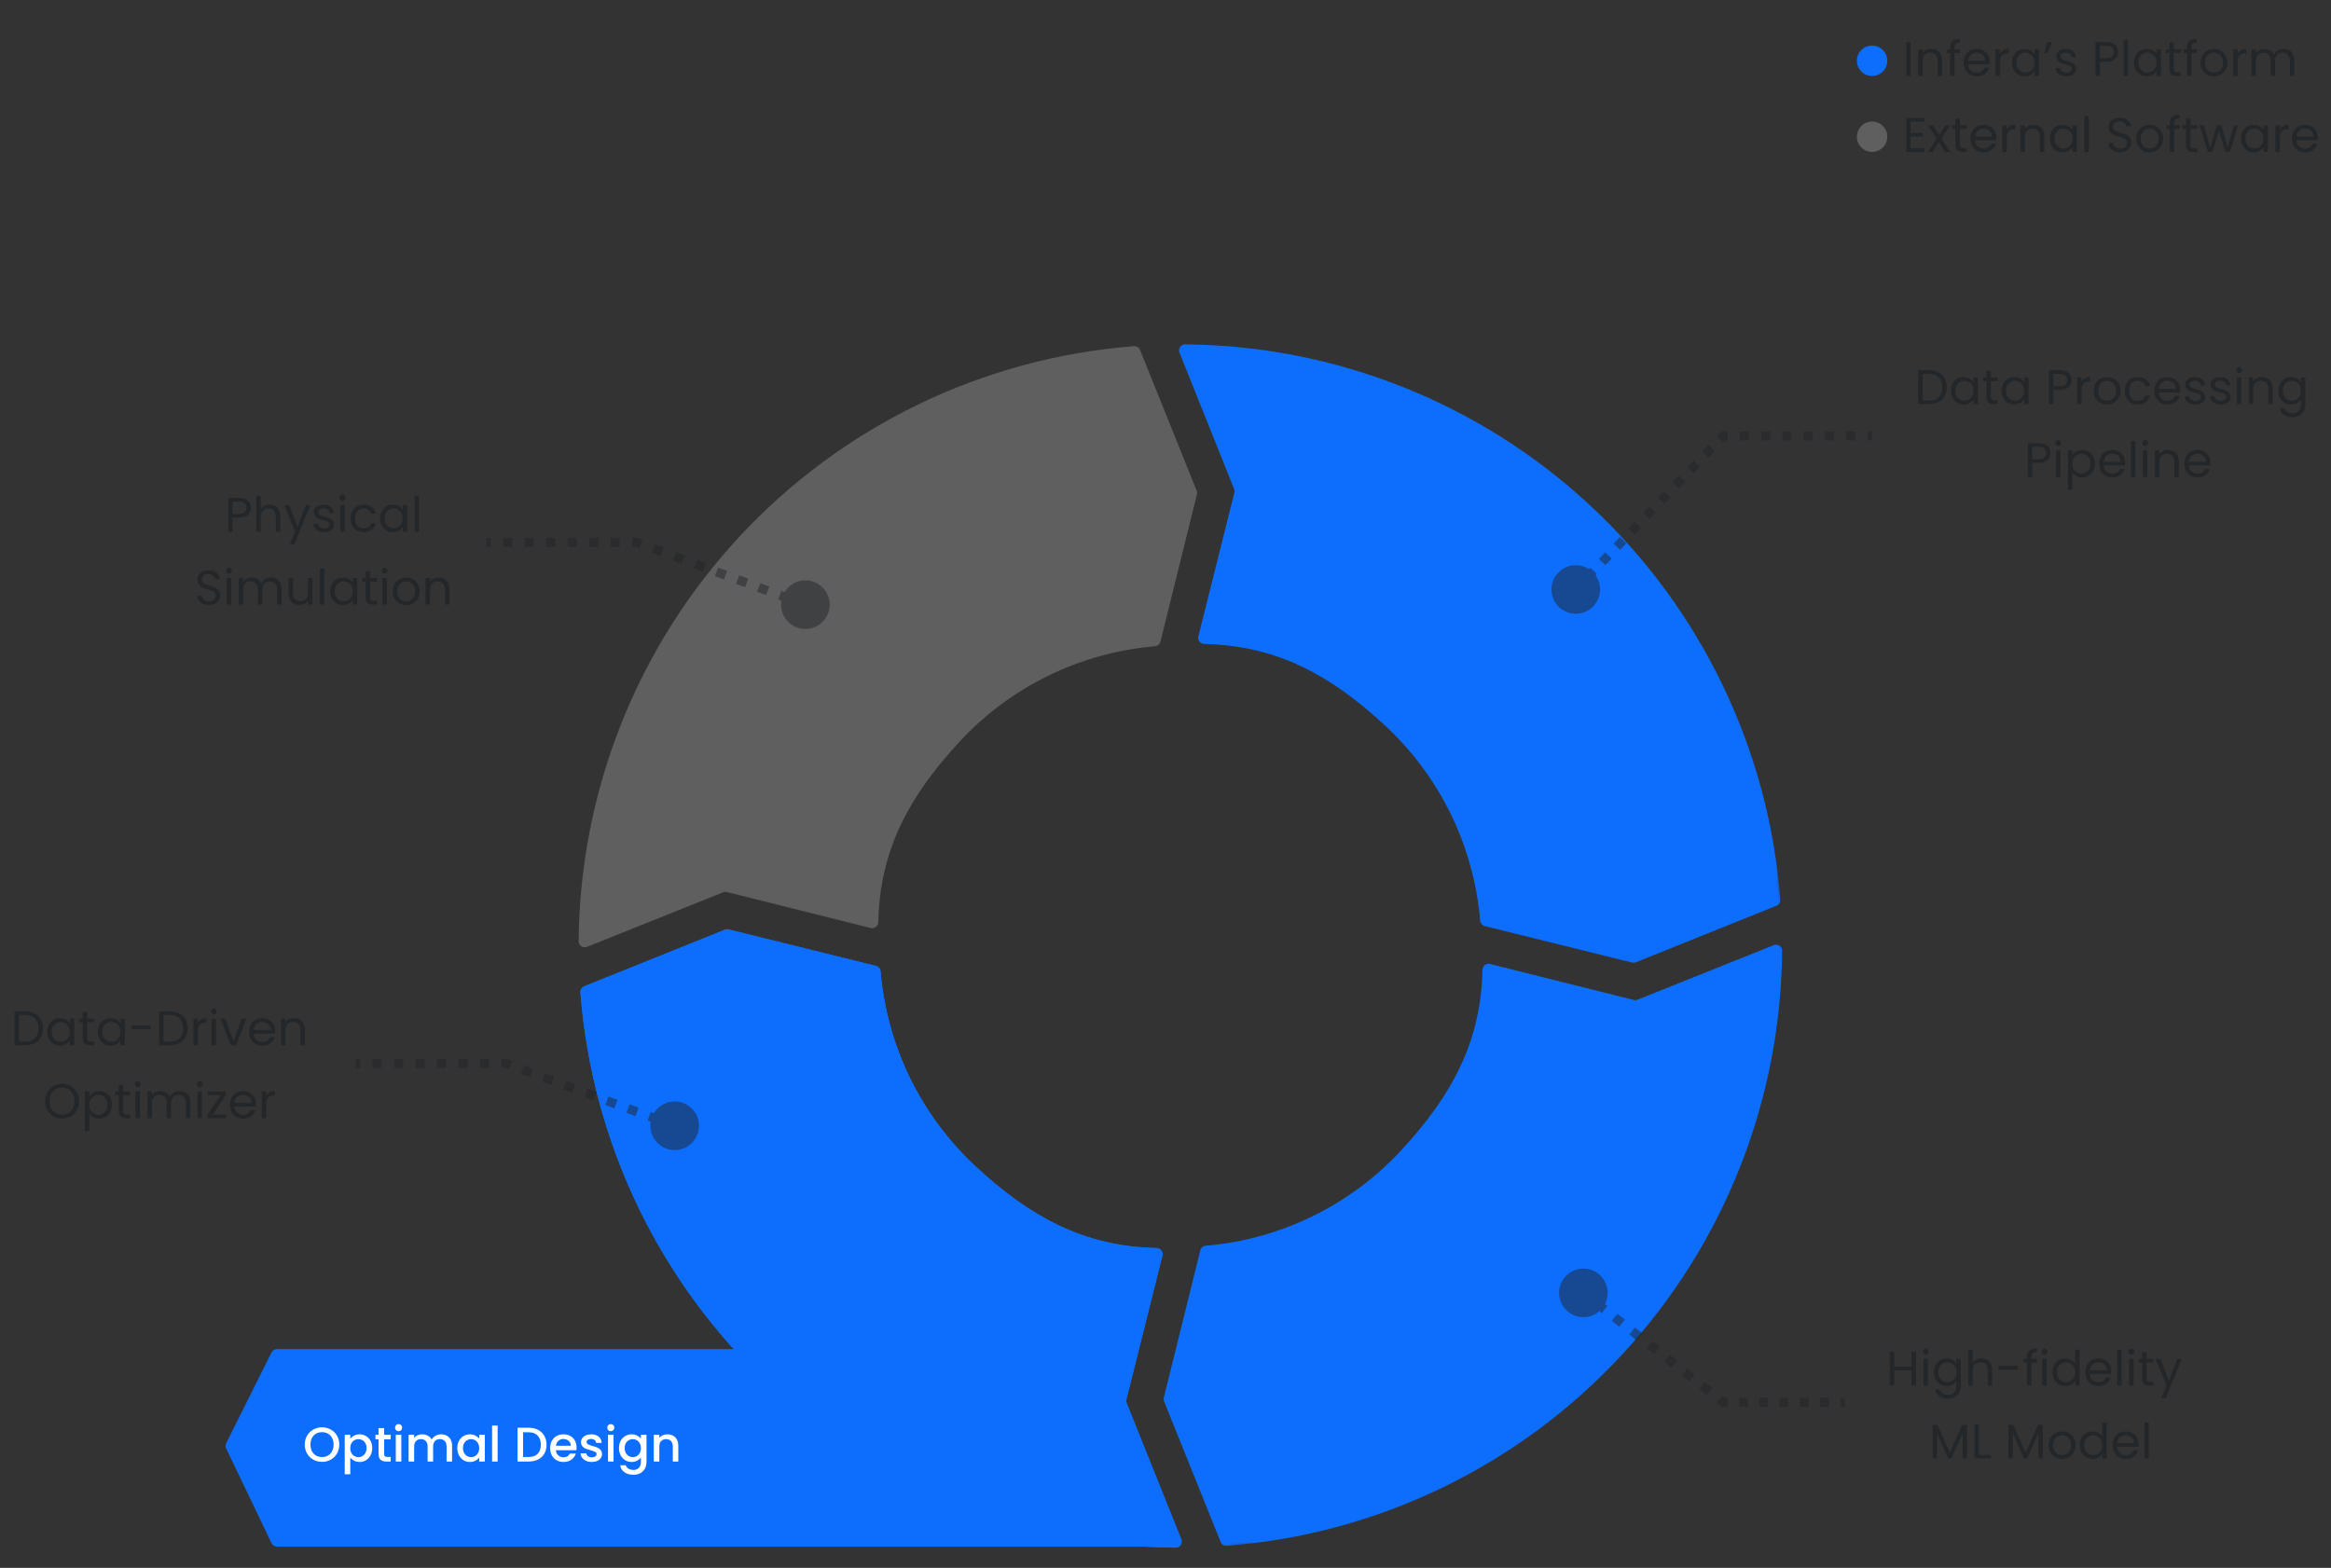 <svg width="767" height="516" viewBox="0 0 767 516" fill="none" xmlns="http://www.w3.org/2000/svg">
<rect x="0" y="0" width="767" height="516" fill="#333333" stroke="none"/>
<g clip-path="url(#clip0_71_160)">
<mask id="mask0_71_160" style="mask-type:luminance" maskUnits="userSpaceOnUse" x="176" y="99" width="424" height="424">
<path d="M572.123 99L176 126.7L203.7 522.822L599.822 495.123L572.123 99Z" fill="white"/>
</mask>
<g mask="url(#mask0_71_160)">
<path d="M584.564 298.066C585.369 297.742 585.874 296.935 585.807 296.07C581.966 246.379 559.521 199.943 522.926 166.056C486.693 132.504 439.259 113.726 389.949 113.34C388.54 113.329 387.581 114.754 388.105 116.062L406.073 160.911C406.229 161.302 406.259 161.732 406.156 162.141L394.318 209.414C394 210.682 394.967 211.908 396.274 211.936C420.135 212.43 437.823 222.177 455.661 238.695C473.781 255.473 484.962 278.405 487.043 302.977C487.116 303.841 487.726 304.57 488.568 304.778L537.024 316.781C537.431 316.882 537.861 316.852 538.251 316.695L584.564 298.066Z" fill="#0D6EFD"/>
<path d="M375.128 115.167C374.804 114.362 373.997 113.857 373.132 113.923C323.441 117.765 277.005 140.21 243.118 176.805C209.566 213.038 190.789 260.472 190.403 309.782C190.392 311.191 191.816 312.15 193.125 311.625L237.974 293.658C238.364 293.501 238.795 293.472 239.203 293.575L286.477 305.413C287.745 305.73 288.971 304.764 288.998 303.457C289.493 279.596 299.239 261.907 315.757 244.069C332.536 225.95 355.467 214.769 380.039 212.688C380.904 212.614 381.632 212.005 381.841 211.163L393.843 162.707C393.944 162.299 393.914 161.87 393.758 161.48L375.128 115.167Z" fill="#5F5F5F"/>
<path d="M192.229 324.603C191.424 324.927 190.919 325.734 190.986 326.599C194.828 376.29 217.272 422.726 253.867 456.613C290.1 490.165 337.534 508.942 386.844 509.328C388.253 509.339 389.212 507.914 388.688 506.606L370.721 461.757C370.564 461.366 370.535 460.936 370.637 460.528L382.475 413.254C382.793 411.986 381.827 410.76 380.52 410.733C356.658 410.238 338.97 400.492 321.132 383.973C303.013 367.195 291.831 344.263 289.75 319.692C289.677 318.827 289.067 318.099 288.225 317.89L239.77 305.887C239.362 305.786 238.932 305.816 238.543 305.973L192.229 324.603Z" fill="#0D6EFD"/>
<path d="M192.229 324.603C191.424 324.927 190.919 325.734 190.986 326.599C194.828 376.29 217.272 422.726 253.867 456.613C290.1 490.165 337.534 508.942 386.844 509.328C388.253 509.339 389.212 507.914 388.688 506.606L370.721 461.757C370.564 461.366 370.535 460.936 370.637 460.528L382.475 413.254C382.793 411.986 381.827 410.76 380.52 410.733C356.658 410.238 338.97 400.492 321.132 383.973C303.013 367.195 291.831 344.263 289.75 319.692C289.677 318.827 289.067 318.099 288.225 317.89L239.77 305.887C239.362 305.786 238.932 305.816 238.543 305.973L192.229 324.603Z" fill="#0D6EFD"/>
<path d="M401.665 507.502C401.989 508.306 402.796 508.812 403.661 508.745C453.352 504.903 499.788 482.458 533.675 445.864C567.227 409.631 586.005 362.197 586.391 312.887C586.402 311.477 584.977 310.519 583.669 311.043L538.82 329.01C538.429 329.167 537.999 329.196 537.59 329.094L490.317 317.255C489.049 316.938 487.822 317.904 487.795 319.211C487.3 343.073 477.554 360.761 461.036 378.599C444.257 396.718 421.326 407.899 396.754 409.981C395.89 410.054 395.161 410.664 394.953 411.506L382.95 459.961C382.849 460.369 382.879 460.798 383.036 461.188L401.665 507.502Z" fill="#0D6EFD"/>
</g>
<path d="M89.339 445.107C89.677 444.428 90.37 444 91.128 444L355.524 444C356.76 444 357.7 445.11 357.496 446.329L352.297 477.475C352.175 478.208 352.469 478.948 353.06 479.397L387.275 505.408C388.8 506.567 387.98 509 386.064 509L91.151 509C90.381 509 89.68 508.558 89.347 507.864L74.423 476.712C74.156 476.155 74.161 475.507 74.437 474.955L89.339 445.107Z" fill="#0D6EFD"/>
<path d="M526.5 194C526.5 198.418 522.918 202 518.5 202C514.082 202 510.5 198.418 510.5 194C510.5 189.582 514.082 186 518.5 186C522.918 186 526.5 189.582 526.5 194ZM567 143.5L565.918 142.461L566.361 142L567 142L567 143.5ZM616 145L614.5 145L614.5 142L616 142L616 145ZM610.5 145L607.5 145L607.5 142L610.5 142L610.5 145ZM603.5 145L600.5 145L600.5 142L603.5 142L603.5 145ZM596.5 145L593.5 145L593.5 142L596.5 142L596.5 145ZM589.5 145L586.5 145L586.5 142L589.5 142L589.5 145ZM582.5 145L579.5 145L579.5 142L582.5 142L582.5 145ZM575.5 145L572.5 145L572.5 142L575.5 142L575.5 145ZM568.5 145L567 145L567 142L568.5 142L568.5 145ZM568.082 144.539L567.043 145.621L564.879 143.543L565.918 142.461L568.082 144.539ZM564.271 148.507L562.193 150.671L560.029 148.593L562.107 146.429L564.271 148.507ZM559.421 153.557L557.343 155.721L555.179 153.643L557.257 151.479L559.421 153.557ZM554.571 158.607L552.493 160.771L550.329 158.693L552.407 156.529L554.571 158.607ZM549.721 163.657L547.643 165.821L545.479 163.743L547.557 161.579L549.721 163.657ZM544.871 168.707L542.793 170.871L540.629 168.793L542.707 166.629L544.871 168.707ZM540.021 173.757L537.943 175.921L535.779 173.843L537.857 171.679L540.021 173.757ZM535.171 178.807L533.093 180.971L530.929 178.893L533.007 176.729L535.171 178.807ZM530.321 183.857L528.243 186.021L526.079 183.943L528.157 181.779L530.321 183.857ZM525.471 188.907L523.393 191.071L521.229 188.993L523.307 186.829L525.471 188.907ZM520.621 193.957L519.582 195.039L517.418 192.961L518.457 191.879L520.621 193.957Z" fill="#212529" fill-opacity="0.5"/>
<path d="M529 425.5C529 421.082 525.418 417.5 521 417.5C516.582 417.5 513 421.082 513 425.5C513 429.918 516.582 433.5 521 433.5C525.418 433.5 529 429.918 529 425.5ZM567 461.5L566.076 462.681L566.483 463H567V461.5ZM607 460H605.571V463H607V460ZM601.762 460H598.905V463H601.762V460ZM595.095 460H592.238V463H595.095V460ZM588.429 460H585.571V463H588.429V460ZM581.762 460H578.905V463H581.762V460ZM575.095 460H572.238V463H575.095V460ZM568.429 460H567V463H568.429V460ZM567.924 460.319L566.692 459.354L564.843 461.717L566.076 462.681L567.924 460.319ZM563.407 456.783L560.942 454.854L559.093 457.217L561.558 459.146L563.407 456.783ZM557.657 452.283L555.192 450.354L553.343 452.717L555.808 454.646L557.657 452.283ZM551.907 447.783L549.442 445.854L547.593 448.217L550.058 450.146L551.907 447.783ZM546.157 443.283L543.692 441.354L541.843 443.717L544.308 445.646L546.157 443.283ZM540.407 438.783L537.942 436.854L536.093 439.217L538.558 441.146L540.407 438.783ZM534.657 434.283L532.192 432.354L530.343 434.717L532.808 436.646L534.657 434.283ZM528.907 429.783L526.442 427.854L524.593 430.217L527.058 432.146L528.907 429.783ZM523.157 425.283L521.924 424.319L520.076 426.681L521.308 427.646L523.157 425.283Z" fill="#212529" fill-opacity="0.5"/>
<path d="M82.547 167.112C82.547 168.04 82.227 168.813 81.587 169.432C80.958 170.04 79.993 170.344 78.691 170.344H76.547V175H75.091V163.848H78.691C79.95 163.848 80.905 164.152 81.555 164.76C82.217 165.368 82.547 166.152 82.547 167.112ZM78.691 169.144C79.502 169.144 80.099 168.968 80.483 168.616C80.867 168.264 81.059 167.763 81.059 167.112C81.059 165.736 80.27 165.048 78.691 165.048H76.547V169.144H78.691ZM88.709 166.072C89.37 166.072 89.968 166.216 90.501 166.504C91.034 166.781 91.45 167.203 91.749 167.768C92.058 168.333 92.213 169.021 92.213 169.832V175H90.773V170.04C90.773 169.165 90.554 168.499 90.117 168.04C89.68 167.571 89.082 167.336 88.325 167.336C87.557 167.336 86.944 167.576 86.485 168.056C86.037 168.536 85.813 169.235 85.813 170.152V175H84.357V163.16H85.813V167.48C86.101 167.032 86.496 166.685 86.997 166.44C87.509 166.195 88.08 166.072 88.709 166.072ZM102.143 166.232L96.863 179.128H95.359L97.087 174.904L93.551 166.232H95.167L97.919 173.336L100.639 166.232H102.143ZM106.711 175.144C106.039 175.144 105.436 175.032 104.903 174.808C104.37 174.573 103.948 174.253 103.639 173.848C103.33 173.432 103.159 172.957 103.127 172.424H104.631C104.674 172.861 104.876 173.219 105.239 173.496C105.612 173.773 106.098 173.912 106.695 173.912C107.25 173.912 107.687 173.789 108.007 173.544C108.327 173.299 108.487 172.989 108.487 172.616C108.487 172.232 108.316 171.949 107.975 171.768C107.634 171.576 107.106 171.389 106.391 171.208C105.74 171.037 105.207 170.867 104.791 170.696C104.386 170.515 104.034 170.253 103.735 169.912C103.447 169.56 103.303 169.101 103.303 168.536C103.303 168.088 103.436 167.677 103.703 167.304C103.97 166.931 104.348 166.637 104.839 166.424C105.33 166.2 105.89 166.088 106.519 166.088C107.49 166.088 108.274 166.333 108.871 166.824C109.468 167.315 109.788 167.987 109.831 168.84H108.375C108.343 168.381 108.156 168.013 107.815 167.736C107.484 167.459 107.036 167.32 106.471 167.32C105.948 167.32 105.532 167.432 105.223 167.656C104.914 167.88 104.759 168.173 104.759 168.536C104.759 168.824 104.85 169.064 105.031 169.256C105.223 169.437 105.458 169.587 105.735 169.704C106.023 169.811 106.418 169.933 106.919 170.072C107.548 170.243 108.06 170.413 108.455 170.584C108.85 170.744 109.186 170.989 109.463 171.32C109.751 171.651 109.9 172.083 109.911 172.616C109.911 173.096 109.778 173.528 109.511 173.912C109.244 174.296 108.866 174.6 108.375 174.824C107.895 175.037 107.34 175.144 106.711 175.144ZM112.718 164.808C112.441 164.808 112.206 164.712 112.014 164.52C111.822 164.328 111.726 164.093 111.726 163.816C111.726 163.539 111.822 163.304 112.014 163.112C112.206 162.92 112.441 162.824 112.718 162.824C112.985 162.824 113.209 162.92 113.39 163.112C113.582 163.304 113.678 163.539 113.678 163.816C113.678 164.093 113.582 164.328 113.39 164.52C113.209 164.712 112.985 164.808 112.718 164.808ZM113.422 166.232V175H111.966V166.232H113.422ZM115.36 170.6C115.36 169.693 115.541 168.904 115.904 168.232C116.267 167.549 116.768 167.021 117.408 166.648C118.059 166.275 118.8 166.088 119.632 166.088C120.709 166.088 121.595 166.349 122.288 166.872C122.992 167.395 123.456 168.12 123.68 169.048H122.112C121.963 168.515 121.669 168.093 121.232 167.784C120.805 167.475 120.272 167.32 119.632 167.32C118.8 167.32 118.128 167.608 117.616 168.184C117.104 168.749 116.848 169.555 116.848 170.6C116.848 171.656 117.104 172.472 117.616 173.048C118.128 173.624 118.8 173.912 119.632 173.912C120.272 173.912 120.805 173.763 121.232 173.464C121.659 173.165 121.952 172.739 122.112 172.184H123.68C123.445 173.08 122.976 173.8 122.272 174.344C121.568 174.877 120.688 175.144 119.632 175.144C118.8 175.144 118.059 174.957 117.408 174.584C116.768 174.211 116.267 173.683 115.904 173C115.541 172.317 115.36 171.517 115.36 170.6ZM125.079 170.584C125.079 169.688 125.26 168.904 125.623 168.232C125.985 167.549 126.481 167.021 127.111 166.648C127.751 166.275 128.46 166.088 129.239 166.088C130.007 166.088 130.673 166.253 131.239 166.584C131.804 166.915 132.225 167.331 132.503 167.832V166.232H133.975V175H132.503V173.368C132.215 173.88 131.783 174.307 131.207 174.648C130.641 174.979 129.98 175.144 129.223 175.144C128.444 175.144 127.74 174.952 127.111 174.568C126.481 174.184 125.985 173.645 125.623 172.952C125.26 172.259 125.079 171.469 125.079 170.584ZM132.503 170.6C132.503 169.939 132.369 169.363 132.103 168.872C131.836 168.381 131.473 168.008 131.015 167.752C130.567 167.485 130.071 167.352 129.527 167.352C128.983 167.352 128.487 167.48 128.039 167.736C127.591 167.992 127.233 168.365 126.967 168.856C126.7 169.347 126.567 169.923 126.567 170.584C126.567 171.256 126.7 171.843 126.967 172.344C127.233 172.835 127.591 173.213 128.039 173.48C128.487 173.736 128.983 173.864 129.527 173.864C130.071 173.864 130.567 173.736 131.015 173.48C131.473 173.213 131.836 172.835 132.103 172.344C132.369 171.843 132.503 171.261 132.503 170.6ZM137.891 163.16V175H136.435V163.16H137.891ZM68.752 199.112C68.016 199.112 67.355 198.984 66.768 198.728C66.192 198.461 65.739 198.099 65.408 197.64C65.078 197.171 64.907 196.632 64.896 196.024H66.448C66.502 196.547 66.715 196.989 67.088 197.352C67.472 197.704 68.027 197.88 68.752 197.88C69.446 197.88 69.99 197.709 70.384 197.368C70.79 197.016 70.992 196.568 70.992 196.024C70.992 195.597 70.875 195.251 70.64 194.984C70.406 194.717 70.112 194.515 69.76 194.376C69.408 194.237 68.934 194.088 68.336 193.928C67.6 193.736 67.008 193.544 66.56 193.352C66.123 193.16 65.744 192.861 65.424 192.456C65.115 192.04 64.96 191.485 64.96 190.792C64.96 190.184 65.115 189.645 65.424 189.176C65.734 188.707 66.166 188.344 66.72 188.088C67.286 187.832 67.931 187.704 68.656 187.704C69.702 187.704 70.555 187.965 71.216 188.488C71.888 189.011 72.267 189.704 72.352 190.568H70.752C70.699 190.141 70.475 189.768 70.08 189.448C69.686 189.117 69.163 188.952 68.512 188.952C67.904 188.952 67.408 189.112 67.024 189.432C66.64 189.741 66.448 190.179 66.448 190.744C66.448 191.149 66.56 191.48 66.784 191.736C67.019 191.992 67.302 192.189 67.632 192.328C67.974 192.456 68.448 192.605 69.056 192.776C69.792 192.979 70.384 193.181 70.832 193.384C71.28 193.576 71.664 193.88 71.984 194.296C72.304 194.701 72.464 195.256 72.464 195.96C72.464 196.504 72.32 197.016 72.032 197.496C71.744 197.976 71.318 198.365 70.752 198.664C70.187 198.963 69.52 199.112 68.752 199.112ZM75.359 188.808C75.082 188.808 74.847 188.712 74.655 188.52C74.463 188.328 74.367 188.093 74.367 187.816C74.367 187.539 74.463 187.304 74.655 187.112C74.847 186.92 75.082 186.824 75.359 186.824C75.626 186.824 75.85 186.92 76.031 187.112C76.223 187.304 76.319 187.539 76.319 187.816C76.319 188.093 76.223 188.328 76.031 188.52C75.85 188.712 75.626 188.808 75.359 188.808ZM76.063 190.232V199H74.607V190.232H76.063ZM89.088 190.072C89.771 190.072 90.379 190.216 90.912 190.504C91.446 190.781 91.867 191.203 92.177 191.768C92.486 192.333 92.641 193.021 92.641 193.832V199H91.201V194.04C91.201 193.165 90.982 192.499 90.544 192.04C90.118 191.571 89.537 191.336 88.8 191.336C88.043 191.336 87.441 191.581 86.993 192.072C86.544 192.552 86.32 193.251 86.32 194.168V199H84.88V194.04C84.88 193.165 84.662 192.499 84.225 192.04C83.798 191.571 83.216 191.336 82.481 191.336C81.723 191.336 81.121 191.581 80.672 192.072C80.225 192.552 80.001 193.251 80.001 194.168V199H78.544V190.232H80.001V191.496C80.288 191.037 80.672 190.685 81.153 190.44C81.643 190.195 82.182 190.072 82.769 190.072C83.504 190.072 84.155 190.237 84.721 190.568C85.286 190.899 85.707 191.384 85.984 192.024C86.23 191.405 86.635 190.925 87.201 190.584C87.766 190.243 88.395 190.072 89.088 190.072ZM102.805 190.232V199H101.349V197.704C101.072 198.152 100.682 198.504 100.181 198.76C99.69 199.005 99.146 199.128 98.549 199.128C97.866 199.128 97.253 198.989 96.709 198.712C96.165 198.424 95.733 197.997 95.413 197.432C95.103 196.867 94.949 196.179 94.949 195.368V190.232H96.389V195.176C96.389 196.04 96.608 196.707 97.045 197.176C97.482 197.635 98.079 197.864 98.837 197.864C99.615 197.864 100.229 197.624 100.677 197.144C101.125 196.664 101.349 195.965 101.349 195.048V190.232H102.805ZM106.719 187.16V199H105.263V187.16H106.719ZM108.657 194.584C108.657 193.688 108.838 192.904 109.201 192.232C109.563 191.549 110.059 191.021 110.689 190.648C111.329 190.275 112.038 190.088 112.817 190.088C113.585 190.088 114.251 190.253 114.817 190.584C115.382 190.915 115.803 191.331 116.081 191.832V190.232H117.553V199H116.081V197.368C115.793 197.88 115.361 198.307 114.785 198.648C114.219 198.979 113.558 199.144 112.801 199.144C112.022 199.144 111.318 198.952 110.689 198.568C110.059 198.184 109.563 197.645 109.201 196.952C108.838 196.259 108.657 195.469 108.657 194.584ZM116.081 194.6C116.081 193.939 115.947 193.363 115.681 192.872C115.414 192.381 115.051 192.008 114.593 191.752C114.145 191.485 113.649 191.352 113.105 191.352C112.561 191.352 112.065 191.48 111.617 191.736C111.169 191.992 110.811 192.365 110.545 192.856C110.278 193.347 110.145 193.923 110.145 194.584C110.145 195.256 110.278 195.843 110.545 196.344C110.811 196.835 111.169 197.213 111.617 197.48C112.065 197.736 112.561 197.864 113.105 197.864C113.649 197.864 114.145 197.736 114.593 197.48C115.051 197.213 115.414 196.835 115.681 196.344C115.947 195.843 116.081 195.261 116.081 194.6ZM121.789 191.432V196.6C121.789 197.027 121.88 197.331 122.061 197.512C122.243 197.683 122.557 197.768 123.005 197.768H124.077V199H122.765C121.955 199 121.347 198.813 120.941 198.44C120.536 198.067 120.333 197.453 120.333 196.6V191.432H119.197V190.232H120.333V188.024H121.789V190.232H124.077V191.432H121.789ZM126.593 188.808C126.316 188.808 126.081 188.712 125.889 188.52C125.697 188.328 125.601 188.093 125.601 187.816C125.601 187.539 125.697 187.304 125.889 187.112C126.081 186.92 126.316 186.824 126.593 186.824C126.86 186.824 127.084 186.92 127.265 187.112C127.457 187.304 127.553 187.539 127.553 187.816C127.553 188.093 127.457 188.328 127.265 188.52C127.084 188.712 126.86 188.808 126.593 188.808ZM127.297 190.232V199H125.841V190.232H127.297ZM133.603 199.144C132.782 199.144 132.035 198.957 131.363 198.584C130.702 198.211 130.179 197.683 129.795 197C129.422 196.307 129.235 195.507 129.235 194.6C129.235 193.704 129.427 192.915 129.811 192.232C130.206 191.539 130.739 191.011 131.411 190.648C132.083 190.275 132.835 190.088 133.667 190.088C134.499 190.088 135.251 190.275 135.923 190.648C136.595 191.011 137.123 191.533 137.507 192.216C137.902 192.899 138.099 193.693 138.099 194.6C138.099 195.507 137.896 196.307 137.491 197C137.096 197.683 136.558 198.211 135.875 198.584C135.192 198.957 134.435 199.144 133.603 199.144ZM133.603 197.864C134.126 197.864 134.616 197.741 135.075 197.496C135.534 197.251 135.902 196.883 136.179 196.392C136.467 195.901 136.611 195.304 136.611 194.6C136.611 193.896 136.472 193.299 136.195 192.808C135.918 192.317 135.555 191.955 135.107 191.72C134.659 191.475 134.174 191.352 133.651 191.352C133.118 191.352 132.627 191.475 132.179 191.72C131.742 191.955 131.39 192.317 131.123 192.808C130.856 193.299 130.723 193.896 130.723 194.6C130.723 195.315 130.851 195.917 131.107 196.408C131.374 196.899 131.726 197.267 132.163 197.512C132.6 197.747 133.08 197.864 133.603 197.864ZM144.285 190.072C145.352 190.072 146.216 190.397 146.877 191.048C147.539 191.688 147.869 192.616 147.869 193.832V199H146.429V194.04C146.429 193.165 146.211 192.499 145.773 192.04C145.336 191.571 144.739 191.336 143.981 191.336C143.213 191.336 142.6 191.576 142.141 192.056C141.693 192.536 141.469 193.235 141.469 194.152V199H140.013V190.232H141.469V191.48C141.757 191.032 142.147 190.685 142.637 190.44C143.139 190.195 143.688 190.072 144.285 190.072Z" fill="#212529" fill-opacity="0.85"/>
<path d="M634.649 121.848C635.865 121.848 636.916 122.077 637.801 122.536C638.697 122.984 639.38 123.629 639.849 124.472C640.329 125.315 640.569 126.307 640.569 127.448C640.569 128.589 640.329 129.581 639.849 130.424C639.38 131.256 638.697 131.896 637.801 132.344C636.916 132.781 635.865 133 634.649 133H631.177V121.848H634.649ZM634.649 131.8C636.089 131.8 637.188 131.421 637.945 130.664C638.703 129.896 639.081 128.824 639.081 127.448C639.081 126.061 638.697 124.979 637.929 124.2C637.172 123.421 636.079 123.032 634.649 123.032H632.633V131.8H634.649ZM641.946 128.584C641.946 127.688 642.127 126.904 642.49 126.232C642.852 125.549 643.348 125.021 643.978 124.648C644.618 124.275 645.327 124.088 646.106 124.088C646.874 124.088 647.54 124.253 648.106 124.584C648.671 124.915 649.092 125.331 649.37 125.832V124.232H650.842V133H649.37V131.368C649.082 131.88 648.65 132.307 648.074 132.648C647.508 132.979 646.847 133.144 646.09 133.144C645.311 133.144 644.607 132.952 643.978 132.568C643.348 132.184 642.852 131.645 642.49 130.952C642.127 130.259 641.946 129.469 641.946 128.584ZM649.37 128.6C649.37 127.939 649.236 127.363 648.97 126.872C648.703 126.381 648.34 126.008 647.882 125.752C647.434 125.485 646.938 125.352 646.394 125.352C645.85 125.352 645.354 125.48 644.906 125.736C644.458 125.992 644.1 126.365 643.834 126.856C643.567 127.347 643.434 127.923 643.434 128.584C643.434 129.256 643.567 129.843 643.834 130.344C644.1 130.835 644.458 131.213 644.906 131.48C645.354 131.736 645.85 131.864 646.394 131.864C646.938 131.864 647.434 131.736 647.882 131.48C648.34 131.213 648.703 130.835 648.97 130.344C649.236 129.843 649.37 129.261 649.37 128.6ZM655.078 125.432V130.6C655.078 131.027 655.169 131.331 655.35 131.512C655.532 131.683 655.846 131.768 656.294 131.768H657.366V133H656.054C655.244 133 654.636 132.813 654.23 132.44C653.825 132.067 653.622 131.453 653.622 130.6V125.432H652.486V124.232H653.622V122.024H655.078V124.232H657.366V125.432H655.078ZM658.586 128.584C658.586 127.688 658.768 126.904 659.13 126.232C659.493 125.549 659.989 125.021 660.618 124.648C661.258 124.275 661.968 124.088 662.746 124.088C663.514 124.088 664.181 124.253 664.746 124.584C665.312 124.915 665.733 125.331 666.01 125.832V124.232H667.482V133H666.01V131.368C665.722 131.88 665.29 132.307 664.714 132.648C664.149 132.979 663.488 133.144 662.73 133.144C661.952 133.144 661.248 132.952 660.618 132.568C659.989 132.184 659.493 131.645 659.13 130.952C658.768 130.259 658.586 129.469 658.586 128.584ZM666.01 128.6C666.01 127.939 665.877 127.363 665.61 126.872C665.344 126.381 664.981 126.008 664.522 125.752C664.074 125.485 663.578 125.352 663.034 125.352C662.49 125.352 661.994 125.48 661.546 125.736C661.098 125.992 660.741 126.365 660.474 126.856C660.208 127.347 660.074 127.923 660.074 128.584C660.074 129.256 660.208 129.843 660.474 130.344C660.741 130.835 661.098 131.213 661.546 131.48C661.994 131.736 662.49 131.864 663.034 131.864C663.578 131.864 664.074 131.736 664.522 131.48C664.981 131.213 665.344 130.835 665.61 130.344C665.877 129.843 666.01 129.261 666.01 128.6ZM681.665 125.112C681.665 126.04 681.345 126.813 680.705 127.432C680.075 128.04 679.11 128.344 677.809 128.344H675.665V133H674.209V121.848H677.809C679.067 121.848 680.022 122.152 680.673 122.76C681.334 123.368 681.665 124.152 681.665 125.112ZM677.809 127.144C678.619 127.144 679.217 126.968 679.601 126.616C679.985 126.264 680.177 125.763 680.177 125.112C680.177 123.736 679.387 123.048 677.809 123.048H675.665V127.144H677.809ZM684.93 125.656C685.186 125.155 685.549 124.765 686.018 124.488C686.498 124.211 687.08 124.072 687.762 124.072V125.576H687.378C685.746 125.576 684.93 126.461 684.93 128.232V133H683.474V124.232H684.93V125.656ZM693.267 133.144C692.446 133.144 691.699 132.957 691.027 132.584C690.366 132.211 689.843 131.683 689.459 131C689.086 130.307 688.899 129.507 688.899 128.6C688.899 127.704 689.091 126.915 689.475 126.232C689.87 125.539 690.403 125.011 691.075 124.648C691.747 124.275 692.499 124.088 693.331 124.088C694.163 124.088 694.915 124.275 695.587 124.648C696.259 125.011 696.787 125.533 697.171 126.216C697.566 126.899 697.763 127.693 697.763 128.6C697.763 129.507 697.56 130.307 697.155 131C696.76 131.683 696.222 132.211 695.539 132.584C694.856 132.957 694.099 133.144 693.267 133.144ZM693.267 131.864C693.79 131.864 694.28 131.741 694.739 131.496C695.198 131.251 695.566 130.883 695.843 130.392C696.131 129.901 696.275 129.304 696.275 128.6C696.275 127.896 696.136 127.299 695.859 126.808C695.582 126.317 695.219 125.955 694.771 125.72C694.323 125.475 693.838 125.352 693.315 125.352C692.782 125.352 692.291 125.475 691.843 125.72C691.406 125.955 691.054 126.317 690.787 126.808C690.52 127.299 690.387 127.896 690.387 128.6C690.387 129.315 690.515 129.917 690.771 130.408C691.038 130.899 691.39 131.267 691.827 131.512C692.264 131.747 692.744 131.864 693.267 131.864ZM699.133 128.6C699.133 127.693 699.315 126.904 699.677 126.232C700.04 125.549 700.541 125.021 701.181 124.648C701.832 124.275 702.573 124.088 703.405 124.088C704.483 124.088 705.368 124.349 706.061 124.872C706.765 125.395 707.229 126.12 707.453 127.048H705.885C705.736 126.515 705.443 126.093 705.005 125.784C704.579 125.475 704.045 125.32 703.405 125.32C702.573 125.32 701.901 125.608 701.389 126.184C700.877 126.749 700.621 127.555 700.621 128.6C700.621 129.656 700.877 130.472 701.389 131.048C701.901 131.624 702.573 131.912 703.405 131.912C704.045 131.912 704.579 131.763 705.005 131.464C705.432 131.165 705.725 130.739 705.885 130.184H707.453C707.219 131.08 706.749 131.8 706.045 132.344C705.341 132.877 704.461 133.144 703.405 133.144C702.573 133.144 701.832 132.957 701.181 132.584C700.541 132.211 700.04 131.683 699.677 131C699.315 130.317 699.133 129.517 699.133 128.6ZM717.396 128.28C717.396 128.557 717.38 128.851 717.348 129.16H710.34C710.393 130.024 710.687 130.701 711.22 131.192C711.764 131.672 712.42 131.912 713.188 131.912C713.817 131.912 714.34 131.768 714.756 131.48C715.183 131.181 715.481 130.787 715.652 130.296H717.22C716.985 131.139 716.516 131.827 715.812 132.36C715.108 132.883 714.233 133.144 713.188 133.144C712.356 133.144 711.609 132.957 710.948 132.584C710.297 132.211 709.785 131.683 709.412 131C709.039 130.307 708.852 129.507 708.852 128.6C708.852 127.693 709.033 126.899 709.396 126.216C709.759 125.533 710.265 125.011 710.916 124.648C711.577 124.275 712.335 124.088 713.188 124.088C714.02 124.088 714.756 124.269 715.396 124.632C716.036 124.995 716.527 125.496 716.868 126.136C717.22 126.765 717.396 127.48 717.396 128.28ZM715.892 127.976C715.892 127.421 715.769 126.947 715.524 126.552C715.279 126.147 714.943 125.843 714.516 125.64C714.1 125.427 713.636 125.32 713.124 125.32C712.388 125.32 711.759 125.555 711.236 126.024C710.724 126.493 710.431 127.144 710.356 127.976H715.892ZM722.422 133.144C721.75 133.144 721.147 133.032 720.614 132.808C720.081 132.573 719.659 132.253 719.35 131.848C719.041 131.432 718.87 130.957 718.838 130.424H720.342C720.385 130.861 720.587 131.219 720.95 131.496C721.323 131.773 721.809 131.912 722.406 131.912C722.961 131.912 723.398 131.789 723.718 131.544C724.038 131.299 724.198 130.989 724.198 130.616C724.198 130.232 724.027 129.949 723.686 129.768C723.345 129.576 722.817 129.389 722.102 129.208C721.451 129.037 720.918 128.867 720.502 128.696C720.097 128.515 719.745 128.253 719.446 127.912C719.158 127.56 719.014 127.101 719.014 126.536C719.014 126.088 719.147 125.677 719.414 125.304C719.681 124.931 720.059 124.637 720.55 124.424C721.041 124.2 721.601 124.088 722.23 124.088C723.201 124.088 723.985 124.333 724.582 124.824C725.179 125.315 725.499 125.987 725.542 126.84H724.086C724.054 126.381 723.867 126.013 723.526 125.736C723.195 125.459 722.747 125.32 722.182 125.32C721.659 125.32 721.243 125.432 720.934 125.656C720.625 125.88 720.47 126.173 720.47 126.536C720.47 126.824 720.561 127.064 720.742 127.256C720.934 127.437 721.169 127.587 721.446 127.704C721.734 127.811 722.129 127.933 722.63 128.072C723.259 128.243 723.771 128.413 724.166 128.584C724.561 128.744 724.897 128.989 725.174 129.32C725.462 129.651 725.611 130.083 725.622 130.616C725.622 131.096 725.489 131.528 725.222 131.912C724.955 132.296 724.577 132.6 724.086 132.824C723.606 133.037 723.051 133.144 722.422 133.144ZM730.781 133.144C730.109 133.144 729.507 133.032 728.973 132.808C728.44 132.573 728.019 132.253 727.709 131.848C727.4 131.432 727.229 130.957 727.197 130.424H728.701C728.744 130.861 728.947 131.219 729.309 131.496C729.683 131.773 730.168 131.912 730.765 131.912C731.32 131.912 731.757 131.789 732.077 131.544C732.397 131.299 732.557 130.989 732.557 130.616C732.557 130.232 732.387 129.949 732.045 129.768C731.704 129.576 731.176 129.389 730.461 129.208C729.811 129.037 729.277 128.867 728.861 128.696C728.456 128.515 728.104 128.253 727.805 127.912C727.517 127.56 727.373 127.101 727.373 126.536C727.373 126.088 727.507 125.677 727.773 125.304C728.04 124.931 728.419 124.637 728.909 124.424C729.4 124.2 729.96 124.088 730.589 124.088C731.56 124.088 732.344 124.333 732.941 124.824C733.539 125.315 733.859 125.987 733.901 126.84H732.445C732.413 126.381 732.227 126.013 731.885 125.736C731.555 125.459 731.107 125.32 730.541 125.32C730.019 125.32 729.603 125.432 729.293 125.656C728.984 125.88 728.829 126.173 728.829 126.536C728.829 126.824 728.92 127.064 729.101 127.256C729.293 127.437 729.528 127.587 729.805 127.704C730.093 127.811 730.488 127.933 730.989 128.072C731.619 128.243 732.131 128.413 732.525 128.584C732.92 128.744 733.256 128.989 733.533 129.32C733.821 129.651 733.971 130.083 733.981 130.616C733.981 131.096 733.848 131.528 733.581 131.912C733.315 132.296 732.936 132.6 732.445 132.824C731.965 133.037 731.411 133.144 730.781 133.144ZM736.789 122.808C736.511 122.808 736.277 122.712 736.085 122.52C735.893 122.328 735.797 122.093 735.797 121.816C735.797 121.539 735.893 121.304 736.085 121.112C736.277 120.92 736.511 120.824 736.789 120.824C737.055 120.824 737.279 120.92 737.461 121.112C737.653 121.304 737.749 121.539 737.749 121.816C737.749 122.093 737.653 122.328 737.461 122.52C737.279 122.712 737.055 122.808 736.789 122.808ZM737.493 124.232V133H736.037V124.232H737.493ZM744.246 124.072C745.313 124.072 746.177 124.397 746.838 125.048C747.5 125.688 747.83 126.616 747.83 127.832V133H746.39V128.04C746.39 127.165 746.172 126.499 745.734 126.04C745.297 125.571 744.7 125.336 743.942 125.336C743.174 125.336 742.561 125.576 742.102 126.056C741.654 126.536 741.43 127.235 741.43 128.152V133H739.974V124.232H741.43V125.48C741.718 125.032 742.108 124.685 742.598 124.44C743.1 124.195 743.649 124.072 744.246 124.072ZM753.825 124.088C754.582 124.088 755.243 124.253 755.809 124.584C756.385 124.915 756.811 125.331 757.089 125.832V124.232H758.561V133.192C758.561 133.992 758.39 134.701 758.049 135.32C757.707 135.949 757.217 136.44 756.577 136.792C755.947 137.144 755.211 137.32 754.369 137.32C753.217 137.32 752.257 137.048 751.489 136.504C750.721 135.96 750.267 135.219 750.129 134.28H751.569C751.729 134.813 752.059 135.24 752.561 135.56C753.062 135.891 753.665 136.056 754.369 136.056C755.169 136.056 755.819 135.805 756.321 135.304C756.833 134.803 757.089 134.099 757.089 133.192V131.352C756.801 131.864 756.374 132.291 755.809 132.632C755.243 132.973 754.582 133.144 753.825 133.144C753.046 133.144 752.337 132.952 751.697 132.568C751.067 132.184 750.571 131.645 750.209 130.952C749.846 130.259 749.665 129.469 749.665 128.584C749.665 127.688 749.846 126.904 750.209 126.232C750.571 125.549 751.067 125.021 751.697 124.648C752.337 124.275 753.046 124.088 753.825 124.088ZM757.089 128.6C757.089 127.939 756.955 127.363 756.689 126.872C756.422 126.381 756.059 126.008 755.601 125.752C755.153 125.485 754.657 125.352 754.113 125.352C753.569 125.352 753.073 125.48 752.625 125.736C752.177 125.992 751.819 126.365 751.553 126.856C751.286 127.347 751.153 127.923 751.153 128.584C751.153 129.256 751.286 129.843 751.553 130.344C751.819 130.835 752.177 131.213 752.625 131.48C753.073 131.736 753.569 131.864 754.113 131.864C754.657 131.864 755.153 131.736 755.601 131.48C756.059 131.213 756.422 130.835 756.689 130.344C756.955 129.843 757.089 129.261 757.089 128.6ZM674.704 149.112C674.704 150.04 674.384 150.813 673.744 151.432C673.114 152.04 672.149 152.344 670.848 152.344H668.704V157H667.248V145.848H670.848C672.106 145.848 673.061 146.152 673.712 146.76C674.373 147.368 674.704 148.152 674.704 149.112ZM670.848 151.144C671.658 151.144 672.256 150.968 672.64 150.616C673.024 150.264 673.216 149.763 673.216 149.112C673.216 147.736 672.426 147.048 670.848 147.048H668.704V151.144H670.848ZM677.265 146.808C676.988 146.808 676.753 146.712 676.561 146.52C676.369 146.328 676.273 146.093 676.273 145.816C676.273 145.539 676.369 145.304 676.561 145.112C676.753 144.92 676.988 144.824 677.265 144.824C677.532 144.824 677.756 144.92 677.937 145.112C678.129 145.304 678.225 145.539 678.225 145.816C678.225 146.093 678.129 146.328 677.937 146.52C677.756 146.712 677.532 146.808 677.265 146.808ZM677.969 148.232V157H676.513V148.232H677.969ZM681.907 149.848C682.195 149.347 682.621 148.931 683.187 148.6C683.763 148.259 684.429 148.088 685.187 148.088C685.965 148.088 686.669 148.275 687.299 148.648C687.939 149.021 688.44 149.549 688.803 150.232C689.165 150.904 689.347 151.688 689.347 152.584C689.347 153.469 689.165 154.259 688.803 154.952C688.44 155.645 687.939 156.184 687.299 156.568C686.669 156.952 685.965 157.144 685.187 157.144C684.44 157.144 683.779 156.979 683.203 156.648C682.637 156.307 682.205 155.885 681.907 155.384V161.16H680.451V148.232H681.907V149.848ZM687.859 152.584C687.859 151.923 687.725 151.347 687.459 150.856C687.192 150.365 686.829 149.992 686.371 149.736C685.923 149.48 685.427 149.352 684.883 149.352C684.349 149.352 683.853 149.485 683.395 149.752C682.947 150.008 682.584 150.387 682.307 150.888C682.04 151.379 681.907 151.949 681.907 152.6C681.907 153.261 682.04 153.843 682.307 154.344C682.584 154.835 682.947 155.213 683.395 155.48C683.853 155.736 684.349 155.864 684.883 155.864C685.427 155.864 685.923 155.736 686.371 155.48C686.829 155.213 687.192 154.835 687.459 154.344C687.725 153.843 687.859 153.256 687.859 152.584ZM699.263 152.28C699.263 152.557 699.247 152.851 699.215 153.16H692.207C692.261 154.024 692.554 154.701 693.087 155.192C693.631 155.672 694.287 155.912 695.055 155.912C695.685 155.912 696.207 155.768 696.623 155.48C697.05 155.181 697.349 154.787 697.519 154.296H699.087C698.853 155.139 698.383 155.827 697.679 156.36C696.975 156.883 696.101 157.144 695.055 157.144C694.223 157.144 693.477 156.957 692.815 156.584C692.165 156.211 691.653 155.683 691.279 155C690.906 154.307 690.719 153.507 690.719 152.6C690.719 151.693 690.901 150.899 691.263 150.216C691.626 149.533 692.133 149.011 692.783 148.648C693.445 148.275 694.202 148.088 695.055 148.088C695.887 148.088 696.623 148.269 697.263 148.632C697.903 148.995 698.394 149.496 698.735 150.136C699.087 150.765 699.263 151.48 699.263 152.28ZM697.759 151.976C697.759 151.421 697.637 150.947 697.391 150.552C697.146 150.147 696.81 149.843 696.383 149.64C695.967 149.427 695.503 149.32 694.991 149.32C694.255 149.32 693.626 149.555 693.103 150.024C692.591 150.493 692.298 151.144 692.223 151.976H697.759ZM702.641 145.16V157H701.185V145.16H702.641ZM705.875 146.808C705.597 146.808 705.363 146.712 705.171 146.52C704.979 146.328 704.883 146.093 704.883 145.816C704.883 145.539 704.979 145.304 705.171 145.112C705.363 144.92 705.597 144.824 705.875 144.824C706.141 144.824 706.365 144.92 706.547 145.112C706.739 145.304 706.835 145.539 706.835 145.816C706.835 146.093 706.739 146.328 706.547 146.52C706.365 146.712 706.141 146.808 705.875 146.808ZM706.579 148.232V157H705.123V148.232H706.579ZM713.332 148.072C714.399 148.072 715.263 148.397 715.924 149.048C716.585 149.688 716.916 150.616 716.916 151.832V157H715.476V152.04C715.476 151.165 715.257 150.499 714.82 150.04C714.383 149.571 713.785 149.336 713.028 149.336C712.26 149.336 711.647 149.576 711.188 150.056C710.74 150.536 710.516 151.235 710.516 152.152V157H709.06V148.232H710.516V149.48C710.804 149.032 711.193 148.685 711.684 148.44C712.185 148.195 712.735 148.072 713.332 148.072ZM727.295 152.28C727.295 152.557 727.279 152.851 727.247 153.16H720.239C720.292 154.024 720.585 154.701 721.119 155.192C721.663 155.672 722.319 155.912 723.087 155.912C723.716 155.912 724.239 155.768 724.655 155.48C725.081 155.181 725.38 154.787 725.551 154.296H727.119C726.884 155.139 726.415 155.827 725.711 156.36C725.007 156.883 724.132 157.144 723.087 157.144C722.255 157.144 721.508 156.957 720.847 156.584C720.196 156.211 719.684 155.683 719.311 155C718.937 154.307 718.751 153.507 718.751 152.6C718.751 151.693 718.932 150.899 719.295 150.216C719.657 149.533 720.164 149.011 720.815 148.648C721.476 148.275 722.233 148.088 723.087 148.088C723.919 148.088 724.655 148.269 725.295 148.632C725.935 148.995 726.425 149.496 726.767 150.136C727.119 150.765 727.295 151.48 727.295 152.28ZM725.791 151.976C725.791 151.421 725.668 150.947 725.423 150.552C725.177 150.147 724.841 149.843 724.415 149.64C723.999 149.427 723.535 149.32 723.023 149.32C722.287 149.32 721.657 149.555 721.135 150.024C720.623 150.493 720.329 151.144 720.255 151.976H725.791Z" fill="#212529" fill-opacity="0.85"/>
<path d="M8.243 332.848C9.459 332.848 10.51 333.077 11.395 333.536C12.291 333.984 12.974 334.629 13.443 335.472C13.923 336.315 14.163 337.307 14.163 338.448C14.163 339.589 13.923 340.581 13.443 341.424C12.974 342.256 12.291 342.896 11.395 343.344C10.51 343.781 9.459 344 8.243 344H4.771V332.848H8.243ZM8.243 342.8C9.683 342.8 10.782 342.421 11.539 341.664C12.296 340.896 12.675 339.824 12.675 338.448C12.675 337.061 12.291 335.979 11.523 335.2C10.766 334.421 9.672 334.032 8.243 334.032H6.227V342.8H8.243ZM15.54 339.584C15.54 338.688 15.721 337.904 16.084 337.232C16.446 336.549 16.942 336.021 17.572 335.648C18.212 335.275 18.921 335.088 19.7 335.088C20.468 335.088 21.134 335.253 21.7 335.584C22.265 335.915 22.686 336.331 22.964 336.832V335.232H24.436V344H22.964V342.368C22.676 342.88 22.244 343.307 21.668 343.648C21.102 343.979 20.441 344.144 19.684 344.144C18.905 344.144 18.201 343.952 17.572 343.568C16.942 343.184 16.446 342.645 16.084 341.952C15.721 341.259 15.54 340.469 15.54 339.584ZM22.964 339.6C22.964 338.939 22.83 338.363 22.564 337.872C22.297 337.381 21.934 337.008 21.476 336.752C21.028 336.485 20.532 336.352 19.988 336.352C19.444 336.352 18.948 336.48 18.5 336.736C18.052 336.992 17.694 337.365 17.428 337.856C17.161 338.347 17.028 338.923 17.028 339.584C17.028 340.256 17.161 340.843 17.428 341.344C17.694 341.835 18.052 342.213 18.5 342.48C18.948 342.736 19.444 342.864 19.988 342.864C20.532 342.864 21.028 342.736 21.476 342.48C21.934 342.213 22.297 341.835 22.564 341.344C22.83 340.843 22.964 340.261 22.964 339.6ZM28.672 336.432V341.6C28.672 342.027 28.763 342.331 28.944 342.512C29.125 342.683 29.44 342.768 29.888 342.768H30.96V344H29.648C28.837 344 28.229 343.813 27.824 343.44C27.419 343.067 27.216 342.453 27.216 341.6V336.432H26.08V335.232H27.216V333.024H28.672V335.232H30.96V336.432H28.672ZM32.18 339.584C32.18 338.688 32.361 337.904 32.724 337.232C33.087 336.549 33.583 336.021 34.212 335.648C34.852 335.275 35.562 335.088 36.34 335.088C37.108 335.088 37.775 335.253 38.34 335.584C38.906 335.915 39.327 336.331 39.604 336.832V335.232H41.076V344H39.604V342.368C39.316 342.88 38.884 343.307 38.308 343.648C37.743 343.979 37.081 344.144 36.324 344.144C35.545 344.144 34.842 343.952 34.212 343.568C33.583 343.184 33.087 342.645 32.724 341.952C32.361 341.259 32.18 340.469 32.18 339.584ZM39.604 339.6C39.604 338.939 39.471 338.363 39.204 337.872C38.938 337.381 38.575 337.008 38.116 336.752C37.668 336.485 37.172 336.352 36.628 336.352C36.084 336.352 35.588 336.48 35.14 336.736C34.692 336.992 34.335 337.365 34.068 337.856C33.801 338.347 33.668 338.923 33.668 339.584C33.668 340.256 33.801 340.843 34.068 341.344C34.335 341.835 34.692 342.213 35.14 342.48C35.588 342.736 36.084 342.864 36.628 342.864C37.172 342.864 37.668 342.736 38.116 342.48C38.575 342.213 38.938 341.835 39.204 341.344C39.471 340.843 39.604 340.261 39.604 339.6ZM49.617 337.52V338.752H43.233V337.52H49.617ZM55.821 332.848C57.037 332.848 58.088 333.077 58.973 333.536C59.869 333.984 60.552 334.629 61.021 335.472C61.501 336.315 61.741 337.307 61.741 338.448C61.741 339.589 61.501 340.581 61.021 341.424C60.552 342.256 59.869 342.896 58.973 343.344C58.088 343.781 57.037 344 55.821 344H52.349V332.848H55.821ZM55.821 342.8C57.261 342.8 58.36 342.421 59.117 341.664C59.874 340.896 60.253 339.824 60.253 338.448C60.253 337.061 59.869 335.979 59.101 335.2C58.344 334.421 57.251 334.032 55.821 334.032H53.805V342.8H55.821ZM65.118 336.656C65.374 336.155 65.736 335.765 66.206 335.488C66.686 335.211 67.267 335.072 67.95 335.072V336.576H67.566C65.934 336.576 65.118 337.461 65.118 339.232V344H63.662V335.232H65.118V336.656ZM70.382 333.808C70.105 333.808 69.87 333.712 69.678 333.52C69.486 333.328 69.39 333.093 69.39 332.816C69.39 332.539 69.486 332.304 69.678 332.112C69.87 331.92 70.105 331.824 70.382 331.824C70.649 331.824 70.873 331.92 71.054 332.112C71.246 332.304 71.342 332.539 71.342 332.816C71.342 333.093 71.246 333.328 71.054 333.52C70.873 333.712 70.649 333.808 70.382 333.808ZM71.086 335.232V344H69.63V335.232H71.086ZM76.832 342.656L79.552 335.232H81.104L77.664 344H75.968L72.528 335.232H74.096L76.832 342.656ZM90.537 339.28C90.537 339.557 90.521 339.851 90.489 340.16H83.481C83.534 341.024 83.827 341.701 84.361 342.192C84.905 342.672 85.561 342.912 86.329 342.912C86.958 342.912 87.481 342.768 87.897 342.48C88.323 342.181 88.622 341.787 88.793 341.296H90.361C90.126 342.139 89.657 342.827 88.953 343.36C88.249 343.883 87.374 344.144 86.329 344.144C85.497 344.144 84.75 343.957 84.089 343.584C83.438 343.211 82.926 342.683 82.553 342C82.179 341.307 81.993 340.507 81.993 339.6C81.993 338.693 82.174 337.899 82.537 337.216C82.899 336.533 83.406 336.011 84.057 335.648C84.718 335.275 85.475 335.088 86.329 335.088C87.161 335.088 87.897 335.269 88.537 335.632C89.177 335.995 89.667 336.496 90.009 337.136C90.361 337.765 90.537 338.48 90.537 339.28ZM89.033 338.976C89.033 338.421 88.91 337.947 88.665 337.552C88.419 337.147 88.083 336.843 87.657 336.64C87.241 336.427 86.777 336.32 86.265 336.32C85.529 336.32 84.899 336.555 84.377 337.024C83.865 337.493 83.571 338.144 83.497 338.976H89.033ZM96.731 335.072C97.797 335.072 98.661 335.397 99.323 336.048C99.984 336.688 100.315 337.616 100.315 338.832V344H98.875V339.04C98.875 338.165 98.656 337.499 98.219 337.04C97.781 336.571 97.184 336.336 96.427 336.336C95.659 336.336 95.045 336.576 94.587 337.056C94.139 337.536 93.915 338.235 93.915 339.152V344H92.459V335.232H93.915V336.48C94.203 336.032 94.592 335.685 95.083 335.44C95.584 335.195 96.133 335.072 96.731 335.072ZM20.413 368.112C19.378 368.112 18.434 367.872 17.581 367.392C16.728 366.901 16.05 366.224 15.549 365.36C15.058 364.485 14.813 363.504 14.813 362.416C14.813 361.328 15.058 360.352 15.549 359.488C16.05 358.613 16.728 357.936 17.581 357.456C18.434 356.965 19.378 356.72 20.413 356.72C21.458 356.72 22.408 356.965 23.261 357.456C24.114 357.936 24.786 358.608 25.277 359.472C25.768 360.336 26.013 361.317 26.013 362.416C26.013 363.515 25.768 364.496 25.277 365.36C24.786 366.224 24.114 366.901 23.261 367.392C22.408 367.872 21.458 368.112 20.413 368.112ZM20.413 366.848C21.192 366.848 21.89 366.667 22.509 366.304C23.138 365.941 23.629 365.424 23.981 364.752C24.344 364.08 24.525 363.301 24.525 362.416C24.525 361.52 24.344 360.741 23.981 360.08C23.629 359.408 23.144 358.891 22.525 358.528C21.906 358.165 21.202 357.984 20.413 357.984C19.624 357.984 18.92 358.165 18.301 358.528C17.682 358.891 17.192 359.408 16.829 360.08C16.477 360.741 16.301 361.52 16.301 362.416C16.301 363.301 16.477 364.08 16.829 364.752C17.192 365.424 17.682 365.941 18.301 366.304C18.93 366.667 19.634 366.848 20.413 366.848ZM29.391 360.848C29.679 360.347 30.106 359.931 30.671 359.6C31.247 359.259 31.914 359.088 32.671 359.088C33.45 359.088 34.154 359.275 34.783 359.648C35.423 360.021 35.925 360.549 36.287 361.232C36.65 361.904 36.831 362.688 36.831 363.584C36.831 364.469 36.65 365.259 36.287 365.952C35.925 366.645 35.423 367.184 34.783 367.568C34.154 367.952 33.45 368.144 32.671 368.144C31.924 368.144 31.263 367.979 30.687 367.648C30.122 367.307 29.69 366.885 29.391 366.384V372.16H27.935V359.232H29.391V360.848ZM35.343 363.584C35.343 362.923 35.21 362.347 34.943 361.856C34.676 361.365 34.314 360.992 33.855 360.736C33.407 360.48 32.911 360.352 32.367 360.352C31.834 360.352 31.338 360.485 30.879 360.752C30.431 361.008 30.069 361.387 29.791 361.888C29.524 362.379 29.391 362.949 29.391 363.6C29.391 364.261 29.524 364.843 29.791 365.344C30.069 365.835 30.431 366.213 30.879 366.48C31.338 366.736 31.834 366.864 32.367 366.864C32.911 366.864 33.407 366.736 33.855 366.48C34.314 366.213 34.676 365.835 34.943 365.344C35.21 364.843 35.343 364.256 35.343 363.584ZM40.524 360.432V365.6C40.524 366.027 40.614 366.331 40.796 366.512C40.977 366.683 41.292 366.768 41.74 366.768H42.812V368H41.5C40.689 368 40.081 367.813 39.676 367.44C39.27 367.067 39.068 366.453 39.068 365.6V360.432H37.932V359.232H39.068V357.024H40.524V359.232H42.812V360.432H40.524ZM45.328 357.808C45.05 357.808 44.816 357.712 44.624 357.52C44.432 357.328 44.336 357.093 44.336 356.816C44.336 356.539 44.432 356.304 44.624 356.112C44.816 355.92 45.05 355.824 45.328 355.824C45.594 355.824 45.818 355.92 46 356.112C46.192 356.304 46.288 356.539 46.288 356.816C46.288 357.093 46.192 357.328 46 357.52C45.818 357.712 45.594 357.808 45.328 357.808ZM46.032 359.232V368H44.576V359.232H46.032ZM59.057 359.072C59.74 359.072 60.348 359.216 60.881 359.504C61.415 359.781 61.836 360.203 62.145 360.768C62.455 361.333 62.609 362.021 62.609 362.832V368H61.169V363.04C61.169 362.165 60.951 361.499 60.513 361.04C60.087 360.571 59.505 360.336 58.769 360.336C58.012 360.336 57.409 360.581 56.961 361.072C56.513 361.552 56.289 362.251 56.289 363.168V368H54.849V363.04C54.849 362.165 54.631 361.499 54.193 361.04C53.767 360.571 53.185 360.336 52.449 360.336C51.692 360.336 51.089 360.581 50.641 361.072C50.193 361.552 49.969 362.251 49.969 363.168V368H48.513V359.232H49.969V360.496C50.257 360.037 50.641 359.685 51.121 359.44C51.612 359.195 52.151 359.072 52.737 359.072C53.473 359.072 54.124 359.237 54.689 359.568C55.255 359.899 55.676 360.384 55.953 361.024C56.199 360.405 56.604 359.925 57.169 359.584C57.735 359.243 58.364 359.072 59.057 359.072ZM65.75 357.808C65.472 357.808 65.238 357.712 65.046 357.52C64.854 357.328 64.758 357.093 64.758 356.816C64.758 356.539 64.854 356.304 65.046 356.112C65.238 355.92 65.472 355.824 65.75 355.824C66.016 355.824 66.24 355.92 66.422 356.112C66.614 356.304 66.71 356.539 66.71 356.816C66.71 357.093 66.614 357.328 66.422 357.52C66.24 357.712 66.016 357.808 65.75 357.808ZM66.454 359.232V368H64.998V359.232H66.454ZM70.023 366.8H74.327V368H68.359V366.8L72.615 360.416H68.391V359.232H74.295V360.416L70.023 366.8ZM84.216 363.28C84.216 363.557 84.2 363.851 84.168 364.16H77.16C77.214 365.024 77.507 365.701 78.04 366.192C78.584 366.672 79.24 366.912 80.008 366.912C80.638 366.912 81.16 366.768 81.576 366.48C82.003 366.181 82.302 365.787 82.472 365.296H84.04C83.806 366.139 83.336 366.827 82.632 367.36C81.928 367.883 81.054 368.144 80.008 368.144C79.176 368.144 78.43 367.957 77.768 367.584C77.118 367.211 76.606 366.683 76.232 366C75.859 365.307 75.672 364.507 75.672 363.6C75.672 362.693 75.854 361.899 76.216 361.216C76.579 360.533 77.086 360.011 77.736 359.648C78.398 359.275 79.155 359.088 80.008 359.088C80.84 359.088 81.576 359.269 82.216 359.632C82.856 359.995 83.347 360.496 83.688 361.136C84.04 361.765 84.216 362.48 84.216 363.28ZM82.712 362.976C82.712 362.421 82.59 361.947 82.344 361.552C82.099 361.147 81.763 360.843 81.336 360.64C80.92 360.427 80.456 360.32 79.944 360.32C79.208 360.32 78.579 360.555 78.056 361.024C77.544 361.493 77.251 362.144 77.176 362.976H82.712ZM87.594 360.656C87.85 360.155 88.213 359.765 88.682 359.488C89.162 359.211 89.744 359.072 90.426 359.072V360.576H90.042C88.41 360.576 87.594 361.461 87.594 363.232V368H86.138V359.232H87.594V360.656Z" fill="#212529" fill-opacity="0.85"/>
<path d="M630.426 444.848V456H628.97V450.944H623.29V456H621.834V444.848H623.29V449.744H628.97V444.848H630.426ZM633.664 445.808C633.386 445.808 633.152 445.712 632.96 445.52C632.768 445.328 632.672 445.093 632.672 444.816C632.672 444.539 632.768 444.304 632.96 444.112C633.152 443.92 633.386 443.824 633.664 443.824C633.93 443.824 634.154 443.92 634.336 444.112C634.528 444.304 634.624 444.539 634.624 444.816C634.624 445.093 634.528 445.328 634.336 445.52C634.154 445.712 633.93 445.808 633.664 445.808ZM634.368 447.232V456H632.912V447.232H634.368ZM640.465 447.088C641.223 447.088 641.884 447.253 642.449 447.584C643.025 447.915 643.452 448.331 643.729 448.832V447.232H645.201V456.192C645.201 456.992 645.031 457.701 644.689 458.32C644.348 458.949 643.857 459.44 643.217 459.792C642.588 460.144 641.852 460.32 641.009 460.32C639.857 460.32 638.897 460.048 638.129 459.504C637.361 458.96 636.908 458.219 636.769 457.28H638.209C638.369 457.813 638.7 458.24 639.201 458.56C639.703 458.891 640.305 459.056 641.009 459.056C641.809 459.056 642.46 458.805 642.961 458.304C643.473 457.803 643.729 457.099 643.729 456.192V454.352C643.441 454.864 643.015 455.291 642.449 455.632C641.884 455.973 641.223 456.144 640.465 456.144C639.687 456.144 638.977 455.952 638.337 455.568C637.708 455.184 637.212 454.645 636.849 453.952C636.487 453.259 636.305 452.469 636.305 451.584C636.305 450.688 636.487 449.904 636.849 449.232C637.212 448.549 637.708 448.021 638.337 447.648C638.977 447.275 639.687 447.088 640.465 447.088ZM643.729 451.6C643.729 450.939 643.596 450.363 643.329 449.872C643.063 449.381 642.7 449.008 642.241 448.752C641.793 448.485 641.297 448.352 640.753 448.352C640.209 448.352 639.713 448.48 639.265 448.736C638.817 448.992 638.46 449.365 638.193 449.856C637.927 450.347 637.793 450.923 637.793 451.584C637.793 452.256 637.927 452.843 638.193 453.344C638.46 453.835 638.817 454.213 639.265 454.48C639.713 454.736 640.209 454.864 640.753 454.864C641.297 454.864 641.793 454.736 642.241 454.48C642.7 454.213 643.063 453.835 643.329 453.344C643.596 452.843 643.729 452.261 643.729 451.6ZM652.014 447.072C652.675 447.072 653.272 447.216 653.806 447.504C654.339 447.781 654.755 448.203 655.054 448.768C655.363 449.333 655.518 450.021 655.518 450.832V456H654.078V451.04C654.078 450.165 653.859 449.499 653.422 449.04C652.984 448.571 652.387 448.336 651.63 448.336C650.862 448.336 650.248 448.576 649.79 449.056C649.342 449.536 649.118 450.235 649.118 451.152V456H647.662V444.16H649.118V448.48C649.406 448.032 649.8 447.685 650.302 447.44C650.814 447.195 651.384 447.072 652.014 447.072ZM663.976 449.52V450.752H657.592V449.52H663.976ZM670.277 448.432H668.437V456H666.981V448.432H665.845V447.232H666.981V446.608C666.981 445.627 667.231 444.912 667.733 444.464C668.245 444.005 669.061 443.776 670.181 443.776V444.992C669.541 444.992 669.087 445.12 668.821 445.376C668.565 445.621 668.437 446.032 668.437 446.608V447.232H670.277V448.432ZM672.726 445.808C672.449 445.808 672.214 445.712 672.022 445.52C671.83 445.328 671.734 445.093 671.734 444.816C671.734 444.539 671.83 444.304 672.022 444.112C672.214 443.92 672.449 443.824 672.726 443.824C672.993 443.824 673.217 443.92 673.398 444.112C673.59 444.304 673.686 444.539 673.686 444.816C673.686 445.093 673.59 445.328 673.398 445.52C673.217 445.712 672.993 445.808 672.726 445.808ZM673.43 447.232V456H671.974V447.232H673.43ZM675.368 451.584C675.368 450.688 675.549 449.904 675.912 449.232C676.274 448.549 676.77 448.021 677.4 447.648C678.04 447.275 678.754 447.088 679.544 447.088C680.226 447.088 680.861 447.248 681.448 447.568C682.034 447.877 682.482 448.288 682.792 448.8V444.16H684.264V456H682.792V454.352C682.504 454.875 682.077 455.307 681.512 455.648C680.946 455.979 680.285 456.144 679.528 456.144C678.749 456.144 678.04 455.952 677.4 455.568C676.77 455.184 676.274 454.645 675.912 453.952C675.549 453.259 675.368 452.469 675.368 451.584ZM682.792 451.6C682.792 450.939 682.658 450.363 682.392 449.872C682.125 449.381 681.762 449.008 681.304 448.752C680.856 448.485 680.36 448.352 679.816 448.352C679.272 448.352 678.776 448.48 678.328 448.736C677.88 448.992 677.522 449.365 677.256 449.856C676.989 450.347 676.856 450.923 676.856 451.584C676.856 452.256 676.989 452.843 677.256 453.344C677.522 453.835 677.88 454.213 678.328 454.48C678.776 454.736 679.272 454.864 679.816 454.864C680.36 454.864 680.856 454.736 681.304 454.48C681.762 454.213 682.125 453.835 682.392 453.344C682.658 452.843 682.792 452.261 682.792 451.6ZM694.724 451.28C694.724 451.557 694.708 451.851 694.676 452.16H687.668C687.722 453.024 688.015 453.701 688.548 454.192C689.092 454.672 689.748 454.912 690.516 454.912C691.146 454.912 691.668 454.768 692.084 454.48C692.511 454.181 692.81 453.787 692.98 453.296H694.548C694.314 454.139 693.844 454.827 693.14 455.36C692.436 455.883 691.562 456.144 690.516 456.144C689.684 456.144 688.938 455.957 688.276 455.584C687.626 455.211 687.114 454.683 686.74 454C686.367 453.307 686.18 452.507 686.18 451.6C686.18 450.693 686.362 449.899 686.724 449.216C687.087 448.533 687.594 448.011 688.244 447.648C688.906 447.275 689.663 447.088 690.516 447.088C691.348 447.088 692.084 447.269 692.724 447.632C693.364 447.995 693.855 448.496 694.196 449.136C694.548 449.765 694.724 450.48 694.724 451.28ZM693.22 450.976C693.22 450.421 693.098 449.947 692.852 449.552C692.607 449.147 692.271 448.843 691.844 448.64C691.428 448.427 690.964 448.32 690.452 448.32C689.716 448.32 689.087 448.555 688.564 449.024C688.052 449.493 687.759 450.144 687.684 450.976H693.22ZM698.102 444.16V456H696.646V444.16H698.102ZM701.336 445.808C701.058 445.808 700.824 445.712 700.632 445.52C700.44 445.328 700.344 445.093 700.344 444.816C700.344 444.539 700.44 444.304 700.632 444.112C700.824 443.92 701.058 443.824 701.336 443.824C701.602 443.824 701.826 443.92 702.008 444.112C702.2 444.304 702.296 444.539 702.296 444.816C702.296 445.093 702.2 445.328 702.008 445.52C701.826 445.712 701.602 445.808 701.336 445.808ZM702.04 447.232V456H700.584V447.232H702.04ZM706.297 448.432V453.6C706.297 454.027 706.388 454.331 706.569 454.512C706.75 454.683 707.065 454.768 707.513 454.768H708.585V456H707.273C706.462 456 705.854 455.813 705.449 455.44C705.044 455.067 704.841 454.453 704.841 453.6V448.432H703.705V447.232H704.841V445.024H706.297V447.232H708.585V448.432H706.297ZM717.901 447.232L712.621 460.128H711.117L712.845 455.904L709.309 447.232H710.925L713.677 454.336L716.397 447.232H717.901ZM647.224 468.928V480H645.768V471.744L642.088 480H641.064L637.368 471.728V480H635.912V468.928H637.48L641.576 478.08L645.672 468.928H647.224ZM651.149 478.816H655.053V480H649.693V468.848H651.149V478.816ZM672.177 468.928V480H670.721V471.744L667.041 480H666.017L662.321 471.728V480H660.865V468.928H662.433L666.529 478.08L670.625 468.928H672.177ZM678.47 480.144C677.649 480.144 676.902 479.957 676.23 479.584C675.569 479.211 675.046 478.683 674.662 478C674.289 477.307 674.102 476.507 674.102 475.6C674.102 474.704 674.294 473.915 674.678 473.232C675.073 472.539 675.606 472.011 676.278 471.648C676.95 471.275 677.702 471.088 678.534 471.088C679.366 471.088 680.118 471.275 680.79 471.648C681.462 472.011 681.99 472.533 682.374 473.216C682.769 473.899 682.966 474.693 682.966 475.6C682.966 476.507 682.763 477.307 682.358 478C681.963 478.683 681.425 479.211 680.742 479.584C680.059 479.957 679.302 480.144 678.47 480.144ZM678.47 478.864C678.993 478.864 679.483 478.741 679.942 478.496C680.401 478.251 680.769 477.883 681.046 477.392C681.334 476.901 681.478 476.304 681.478 475.6C681.478 474.896 681.339 474.299 681.062 473.808C680.785 473.317 680.422 472.955 679.974 472.72C679.526 472.475 679.041 472.352 678.518 472.352C677.985 472.352 677.494 472.475 677.046 472.72C676.609 472.955 676.257 473.317 675.99 473.808C675.723 474.299 675.59 474.896 675.59 475.6C675.59 476.315 675.718 476.917 675.974 477.408C676.241 477.899 676.593 478.267 677.03 478.512C677.467 478.747 677.947 478.864 678.47 478.864ZM684.336 475.584C684.336 474.688 684.518 473.904 684.88 473.232C685.243 472.549 685.739 472.021 686.368 471.648C687.008 471.275 687.723 471.088 688.512 471.088C689.195 471.088 689.83 471.248 690.416 471.568C691.003 471.877 691.451 472.288 691.76 472.8V468.16H693.232V480H691.76V478.352C691.472 478.875 691.046 479.307 690.48 479.648C689.915 479.979 689.254 480.144 688.496 480.144C687.718 480.144 687.008 479.952 686.368 479.568C685.739 479.184 685.243 478.645 684.88 477.952C684.518 477.259 684.336 476.469 684.336 475.584ZM691.76 475.6C691.76 474.939 691.627 474.363 691.36 473.872C691.094 473.381 690.731 473.008 690.272 472.752C689.824 472.485 689.328 472.352 688.784 472.352C688.24 472.352 687.744 472.48 687.296 472.736C686.848 472.992 686.491 473.365 686.224 473.856C685.958 474.347 685.824 474.923 685.824 475.584C685.824 476.256 685.958 476.843 686.224 477.344C686.491 477.835 686.848 478.213 687.296 478.48C687.744 478.736 688.24 478.864 688.784 478.864C689.328 478.864 689.824 478.736 690.272 478.48C690.731 478.213 691.094 477.835 691.36 477.344C691.627 476.843 691.76 476.261 691.76 475.6ZM703.693 475.28C703.693 475.557 703.677 475.851 703.645 476.16H696.637C696.69 477.024 696.984 477.701 697.517 478.192C698.061 478.672 698.717 478.912 699.485 478.912C700.114 478.912 700.637 478.768 701.053 478.48C701.48 478.181 701.778 477.787 701.949 477.296H703.517C703.282 478.139 702.813 478.827 702.109 479.36C701.405 479.883 700.53 480.144 699.485 480.144C698.653 480.144 697.906 479.957 697.245 479.584C696.594 479.211 696.082 478.683 695.709 478C695.336 477.307 695.149 476.507 695.149 475.6C695.149 474.693 695.33 473.899 695.693 473.216C696.056 472.533 696.562 472.011 697.213 471.648C697.874 471.275 698.632 471.088 699.485 471.088C700.317 471.088 701.053 471.269 701.693 471.632C702.333 471.995 702.824 472.496 703.165 473.136C703.517 473.765 703.693 474.48 703.693 475.28ZM702.189 474.976C702.189 474.421 702.066 473.947 701.821 473.552C701.576 473.147 701.24 472.843 700.813 472.64C700.397 472.427 699.933 472.32 699.421 472.32C698.685 472.32 698.056 472.555 697.533 473.024C697.021 473.493 696.728 474.144 696.653 474.976H702.189ZM707.071 468.16V480H705.615V468.16H707.071Z" fill="#212529" fill-opacity="0.85"/>
<path d="M257 199C257 203.418 260.582 207 265 207C269.418 207 273 203.418 273 199C273 194.582 269.418 191 265 191C260.582 191 257 194.582 257 199ZM209.5 178.5L210.02 177.093L209.768 177H209.5V178.5ZM160 180H161.515V177H160V180ZM165.556 180H168.587V177H165.556V180ZM172.628 180H175.658V177H172.628V180ZM179.699 180H182.73V177H179.699V180ZM186.77 180H189.801V177H186.77V180ZM193.842 180H196.872V177H193.842V180ZM200.913 180H203.944V177H200.913V180ZM207.985 180H209.5V177H207.985V180ZM208.98 179.907L210.467 180.456L211.506 177.642L210.02 177.093L208.98 179.907ZM214.431 181.92L217.404 183.019L218.444 180.205L215.471 179.106L214.431 181.92ZM221.369 184.483L224.342 185.581L225.381 182.767L222.408 181.669L221.369 184.483ZM228.306 187.045L231.279 188.144L232.319 185.33L229.346 184.231L228.306 187.045ZM235.244 189.608L238.217 190.706L239.256 187.892L236.283 186.794L235.244 189.608ZM242.181 192.17L245.154 193.269L246.194 190.455L243.221 189.356L242.181 192.17ZM249.119 194.733L252.092 195.831L253.131 193.017L250.158 191.919L249.119 194.733ZM256.056 197.295L259.029 198.394L260.069 195.58L257.096 194.481L256.056 197.295ZM262.994 199.858L264.48 200.407L265.52 197.593L264.033 197.044L262.994 199.858Z" fill="#212529" fill-opacity="0.5"/>
<path d="M214 370.5C214 374.918 217.582 378.5 222 378.5C226.418 378.5 230 374.918 230 370.5C230 366.082 226.418 362.5 222 362.5C217.582 362.5 214 366.082 214 370.5ZM166.5 350L167.02 348.593L166.768 348.5H166.5V350ZM117 351.5H118.515V348.5H117V351.5ZM122.556 351.5H125.587V348.5H122.556V351.5ZM129.628 351.5H132.658V348.5H129.628V351.5ZM136.699 351.5H139.73V348.5H136.699V351.5ZM143.77 351.5H146.801V348.5H143.77V351.5ZM150.842 351.5H153.872V348.5H150.842V351.5ZM157.913 351.5H160.944V348.5H157.913V351.5ZM164.985 351.5H166.5V348.5H164.985V351.5ZM165.98 351.407L167.467 351.956L168.506 349.142L167.02 348.593L165.98 351.407ZM171.431 353.42L174.404 354.519L175.444 351.705L172.471 350.606L171.431 353.42ZM178.369 355.983L181.342 357.081L182.381 354.267L179.408 353.169L178.369 355.983ZM185.306 358.545L188.279 359.644L189.319 356.83L186.346 355.731L185.306 358.545ZM192.244 361.108L195.217 362.206L196.256 359.392L193.283 358.294L192.244 361.108ZM199.181 363.67L202.154 364.769L203.194 361.955L200.221 360.856L199.181 363.67ZM206.119 366.233L209.092 367.331L210.131 364.517L207.158 363.419L206.119 366.233ZM213.056 368.795L216.029 369.894L217.069 367.08L214.096 365.981L213.056 368.795ZM219.994 371.358L221.48 371.907L222.52 369.093L221.033 368.544L219.994 371.358Z" fill="#212529" fill-opacity="0.5"/>
<path d="M105.96 481.112C104.925 481.112 103.97 480.872 103.096 480.392C102.232 479.901 101.544 479.224 101.032 478.36C100.53 477.485 100.28 476.504 100.28 475.416C100.28 474.328 100.53 473.352 101.032 472.488C101.544 471.624 102.232 470.952 103.096 470.472C103.97 469.981 104.925 469.736 105.96 469.736C107.005 469.736 107.96 469.981 108.824 470.472C109.698 470.952 110.386 471.624 110.888 472.488C111.389 473.352 111.64 474.328 111.64 475.416C111.64 476.504 111.389 477.485 110.888 478.36C110.386 479.224 109.698 479.901 108.824 480.392C107.96 480.872 107.005 481.112 105.96 481.112ZM105.96 479.528C106.696 479.528 107.352 479.363 107.928 479.032C108.504 478.691 108.952 478.211 109.272 477.592C109.602 476.963 109.768 476.237 109.768 475.416C109.768 474.595 109.602 473.875 109.272 473.256C108.952 472.637 108.504 472.163 107.928 471.832C107.352 471.501 106.696 471.336 105.96 471.336C105.224 471.336 104.568 471.501 103.992 471.832C103.416 472.163 102.962 472.637 102.632 473.256C102.312 473.875 102.152 474.595 102.152 475.416C102.152 476.237 102.312 476.963 102.632 477.592C102.962 478.211 103.416 478.691 103.992 479.032C104.568 479.363 105.224 479.528 105.96 479.528ZM115.258 473.48C115.568 473.075 115.989 472.733 116.522 472.456C117.056 472.179 117.658 472.04 118.33 472.04C119.098 472.04 119.797 472.232 120.426 472.616C121.066 472.989 121.568 473.517 121.93 474.2C122.293 474.883 122.474 475.667 122.474 476.552C122.474 477.437 122.293 478.232 121.93 478.936C121.568 479.629 121.066 480.173 120.426 480.568C119.797 480.952 119.098 481.144 118.33 481.144C117.658 481.144 117.061 481.011 116.538 480.744C116.016 480.467 115.589 480.125 115.258 479.72V485.192H113.434V472.184H115.258V473.48ZM120.618 476.552C120.618 475.944 120.49 475.421 120.234 474.984C119.989 474.536 119.658 474.2 119.242 473.976C118.837 473.741 118.4 473.624 117.93 473.624C117.472 473.624 117.034 473.741 116.618 473.976C116.213 474.211 115.882 474.552 115.626 475C115.381 475.448 115.258 475.976 115.258 476.584C115.258 477.192 115.381 477.725 115.626 478.184C115.882 478.632 116.213 478.973 116.618 479.208C117.034 479.443 117.472 479.56 117.93 479.56C118.4 479.56 118.837 479.443 119.242 479.208C119.658 478.963 119.989 478.611 120.234 478.152C120.49 477.693 120.618 477.16 120.618 476.552ZM126.406 473.672V478.552C126.406 478.883 126.481 479.123 126.63 479.272C126.79 479.411 127.057 479.48 127.43 479.48H128.55V481H127.11C126.289 481 125.659 480.808 125.222 480.424C124.785 480.04 124.566 479.416 124.566 478.552V473.672H123.526V472.184H124.566V469.992H126.406V472.184H128.55V473.672H126.406ZM131.159 471.016C130.829 471.016 130.551 470.904 130.327 470.68C130.103 470.456 129.991 470.179 129.991 469.848C129.991 469.517 130.103 469.24 130.327 469.016C130.551 468.792 130.829 468.68 131.159 468.68C131.479 468.68 131.751 468.792 131.975 469.016C132.199 469.24 132.311 469.517 132.311 469.848C132.311 470.179 132.199 470.456 131.975 470.68C131.751 470.904 131.479 471.016 131.159 471.016ZM132.055 472.184V481H130.231V472.184H132.055ZM145.122 472.04C145.815 472.04 146.434 472.184 146.978 472.472C147.533 472.76 147.965 473.187 148.274 473.752C148.594 474.317 148.754 475 148.754 475.8V481H146.946V476.072C146.946 475.283 146.749 474.68 146.354 474.264C145.959 473.837 145.421 473.624 144.738 473.624C144.055 473.624 143.511 473.837 143.106 474.264C142.711 474.68 142.514 475.283 142.514 476.072V481H140.706V476.072C140.706 475.283 140.509 474.68 140.114 474.264C139.719 473.837 139.181 473.624 138.498 473.624C137.815 473.624 137.271 473.837 136.866 474.264C136.471 474.68 136.274 475.283 136.274 476.072V481H134.45V472.184H136.274V473.192C136.573 472.829 136.951 472.547 137.41 472.344C137.869 472.141 138.359 472.04 138.882 472.04C139.586 472.04 140.215 472.189 140.77 472.488C141.325 472.787 141.751 473.219 142.05 473.784C142.317 473.251 142.733 472.829 143.298 472.52C143.863 472.2 144.471 472.04 145.122 472.04ZM150.467 476.552C150.467 475.667 150.648 474.883 151.011 474.2C151.384 473.517 151.886 472.989 152.515 472.616C153.155 472.232 153.859 472.04 154.627 472.04C155.32 472.04 155.923 472.179 156.435 472.456C156.958 472.723 157.374 473.059 157.683 473.464V472.184H159.523V481H157.683V479.688C157.374 480.104 156.952 480.451 156.419 480.728C155.886 481.005 155.278 481.144 154.595 481.144C153.838 481.144 153.144 480.952 152.515 480.568C151.886 480.173 151.384 479.629 151.011 478.936C150.648 478.232 150.467 477.437 150.467 476.552ZM157.683 476.584C157.683 475.976 157.555 475.448 157.299 475C157.054 474.552 156.728 474.211 156.323 473.976C155.918 473.741 155.48 473.624 155.011 473.624C154.542 473.624 154.104 473.741 153.699 473.976C153.294 474.2 152.963 474.536 152.707 474.984C152.462 475.421 152.339 475.944 152.339 476.552C152.339 477.16 152.462 477.693 152.707 478.152C152.963 478.611 153.294 478.963 153.699 479.208C154.115 479.443 154.552 479.56 155.011 479.56C155.48 479.56 155.918 479.443 156.323 479.208C156.728 478.973 157.054 478.632 157.299 478.184C157.555 477.725 157.683 477.192 157.683 476.584ZM163.743 469.16V481H161.919V469.16H163.743ZM173.926 469.88C175.11 469.88 176.144 470.109 177.03 470.568C177.926 471.016 178.614 471.667 179.094 472.52C179.584 473.363 179.83 474.349 179.83 475.48C179.83 476.611 179.584 477.592 179.094 478.424C178.614 479.256 177.926 479.896 177.03 480.344C176.144 480.781 175.11 481 173.926 481H170.294V469.88H173.926ZM173.926 479.512C175.227 479.512 176.224 479.16 176.918 478.456C177.611 477.752 177.958 476.76 177.958 475.48C177.958 474.189 177.611 473.181 176.918 472.456C176.224 471.731 175.227 471.368 173.926 471.368H172.118V479.512H173.926ZM189.718 476.376C189.718 476.707 189.696 477.005 189.654 477.272H182.918C182.971 477.976 183.232 478.541 183.702 478.968C184.171 479.395 184.747 479.608 185.43 479.608C186.411 479.608 187.104 479.197 187.51 478.376H189.477C189.211 479.187 188.726 479.853 188.022 480.376C187.328 480.888 186.464 481.144 185.43 481.144C184.587 481.144 183.83 480.957 183.158 480.584C182.496 480.2 181.974 479.667 181.59 478.984C181.216 478.291 181.03 477.491 181.03 476.584C181.03 475.677 181.211 474.883 181.574 474.2C181.947 473.507 182.464 472.973 183.126 472.6C183.798 472.227 184.566 472.04 185.43 472.04C186.262 472.04 187.003 472.221 187.654 472.584C188.304 472.947 188.811 473.459 189.174 474.12C189.536 474.771 189.718 475.523 189.718 476.376ZM187.814 475.8C187.803 475.128 187.563 474.589 187.094 474.184C186.624 473.779 186.043 473.576 185.35 473.576C184.72 473.576 184.182 473.779 183.734 474.184C183.286 474.579 183.019 475.117 182.934 475.8H187.814ZM194.713 481.144C194.019 481.144 193.395 481.021 192.841 480.776C192.297 480.52 191.865 480.179 191.545 479.752C191.225 479.315 191.054 478.829 191.033 478.296H192.921C192.953 478.669 193.129 478.984 193.449 479.24C193.779 479.485 194.19 479.608 194.681 479.608C195.193 479.608 195.587 479.512 195.865 479.32C196.153 479.117 196.297 478.861 196.297 478.552C196.297 478.221 196.137 477.976 195.817 477.816C195.507 477.656 195.011 477.48 194.329 477.288C193.667 477.107 193.129 476.931 192.713 476.76C192.297 476.589 191.934 476.328 191.625 475.976C191.326 475.624 191.177 475.16 191.177 474.584C191.177 474.115 191.315 473.688 191.593 473.304C191.87 472.909 192.265 472.6 192.777 472.376C193.299 472.152 193.897 472.04 194.569 472.04C195.571 472.04 196.377 472.296 196.985 472.808C197.603 473.309 197.934 473.997 197.977 474.872H196.153C196.121 474.477 195.961 474.163 195.673 473.928C195.385 473.693 194.995 473.576 194.505 473.576C194.025 473.576 193.657 473.667 193.401 473.848C193.145 474.029 193.017 474.269 193.017 474.568C193.017 474.803 193.102 475 193.273 475.16C193.443 475.32 193.651 475.448 193.897 475.544C194.142 475.629 194.505 475.741 194.985 475.88C195.625 476.051 196.147 476.227 196.553 476.408C196.969 476.579 197.326 476.835 197.625 477.176C197.923 477.517 198.078 477.971 198.089 478.536C198.089 479.037 197.95 479.485 197.673 479.88C197.395 480.275 197.001 480.584 196.489 480.808C195.987 481.032 195.395 481.144 194.713 481.144ZM200.987 471.016C200.657 471.016 200.379 470.904 200.155 470.68C199.931 470.456 199.819 470.179 199.819 469.848C199.819 469.517 199.931 469.24 200.155 469.016C200.379 468.792 200.657 468.68 200.987 468.68C201.307 468.68 201.579 468.792 201.803 469.016C202.027 469.24 202.139 469.517 202.139 469.848C202.139 470.179 202.027 470.456 201.803 470.68C201.579 470.904 201.307 471.016 200.987 471.016ZM201.883 472.184V481H200.059V472.184H201.883ZM207.83 472.04C208.513 472.04 209.115 472.179 209.638 472.456C210.171 472.723 210.587 473.059 210.886 473.464V472.184H212.726V481.144C212.726 481.955 212.555 482.675 212.214 483.304C211.873 483.944 211.377 484.445 210.726 484.808C210.086 485.171 209.318 485.352 208.422 485.352C207.227 485.352 206.235 485.069 205.446 484.504C204.657 483.949 204.209 483.192 204.102 482.232H205.91C206.049 482.691 206.342 483.059 206.79 483.336C207.249 483.624 207.793 483.768 208.422 483.768C209.158 483.768 209.75 483.544 210.198 483.096C210.657 482.648 210.886 481.997 210.886 481.144V479.672C210.577 480.088 210.155 480.44 209.622 480.728C209.099 481.005 208.502 481.144 207.83 481.144C207.062 481.144 206.358 480.952 205.718 480.568C205.089 480.173 204.587 479.629 204.214 478.936C203.851 478.232 203.67 477.437 203.67 476.552C203.67 475.667 203.851 474.883 204.214 474.2C204.587 473.517 205.089 472.989 205.718 472.616C206.358 472.232 207.062 472.04 207.83 472.04ZM210.886 476.584C210.886 475.976 210.758 475.448 210.502 475C210.257 474.552 209.931 474.211 209.526 473.976C209.121 473.741 208.683 473.624 208.214 473.624C207.745 473.624 207.307 473.741 206.902 473.976C206.497 474.2 206.166 474.536 205.91 474.984C205.665 475.421 205.542 475.944 205.542 476.552C205.542 477.16 205.665 477.693 205.91 478.152C206.166 478.611 206.497 478.963 206.902 479.208C207.318 479.443 207.755 479.56 208.214 479.56C208.683 479.56 209.121 479.443 209.526 479.208C209.931 478.973 210.257 478.632 210.502 478.184C210.758 477.725 210.886 477.192 210.886 476.584ZM219.57 472.04C220.263 472.04 220.882 472.184 221.426 472.472C221.981 472.76 222.413 473.187 222.722 473.752C223.031 474.317 223.186 475 223.186 475.8V481H221.378V476.072C221.378 475.283 221.181 474.68 220.786 474.264C220.391 473.837 219.853 473.624 219.17 473.624C218.487 473.624 217.943 473.837 217.538 474.264C217.143 474.68 216.946 475.283 216.946 476.072V481H215.122V472.184H216.946V473.192C217.245 472.829 217.623 472.547 218.082 472.344C218.551 472.141 219.047 472.04 219.57 472.04Z" fill="white"/>
<circle cx="616" cy="45" r="5" fill="#5F5F5F"/>
<path d="M628.688 40.032V43.76H632.752V44.96H628.688V48.8H633.232V50H627.232V38.832H633.232V40.032H628.688ZM640.011 50L637.931 46.736L635.931 50H634.411L637.243 45.648L634.411 41.232H636.059L638.139 44.48L640.123 41.232H641.643L638.827 45.568L641.659 50H640.011ZM644.867 42.432V47.6C644.867 48.027 644.958 48.331 645.139 48.512C645.321 48.683 645.635 48.768 646.083 48.768H647.155V50H645.843C645.033 50 644.425 49.813 644.019 49.44C643.614 49.067 643.411 48.453 643.411 47.6V42.432H642.275V41.232H643.411V39.024H644.867V41.232H647.155V42.432H644.867ZM656.92 45.28C656.92 45.557 656.904 45.851 656.872 46.16H649.864C649.917 47.024 650.21 47.701 650.744 48.192C651.288 48.672 651.944 48.912 652.712 48.912C653.341 48.912 653.864 48.768 654.28 48.48C654.706 48.181 655.005 47.787 655.176 47.296H656.744C656.509 48.139 656.04 48.827 655.336 49.36C654.632 49.883 653.757 50.144 652.712 50.144C651.88 50.144 651.133 49.957 650.472 49.584C649.821 49.211 649.309 48.683 648.936 48C648.562 47.307 648.376 46.507 648.376 45.6C648.376 44.693 648.557 43.899 648.92 43.216C649.282 42.533 649.789 42.011 650.44 41.648C651.101 41.275 651.858 41.088 652.712 41.088C653.544 41.088 654.28 41.269 654.92 41.632C655.56 41.995 656.05 42.496 656.392 43.136C656.744 43.765 656.92 44.48 656.92 45.28ZM655.416 44.976C655.416 44.421 655.293 43.947 655.048 43.552C654.802 43.147 654.466 42.843 654.04 42.64C653.624 42.427 653.16 42.32 652.648 42.32C651.912 42.32 651.282 42.555 650.76 43.024C650.248 43.493 649.954 44.144 649.88 44.976H655.416ZM660.297 42.656C660.553 42.155 660.916 41.765 661.385 41.488C661.865 41.211 662.447 41.072 663.129 41.072V42.576H662.745C661.113 42.576 660.297 43.461 660.297 45.232V50H658.841V41.232H660.297V42.656ZM669.082 41.072C670.149 41.072 671.013 41.397 671.674 42.048C672.335 42.688 672.666 43.616 672.666 44.832V50H671.226V45.04C671.226 44.165 671.007 43.499 670.57 43.04C670.133 42.571 669.535 42.336 668.778 42.336C668.01 42.336 667.397 42.576 666.938 43.056C666.49 43.536 666.266 44.235 666.266 45.152V50H664.81V41.232H666.266V42.48C666.554 42.032 666.943 41.685 667.434 41.44C667.935 41.195 668.485 41.072 669.082 41.072ZM674.501 45.584C674.501 44.688 674.682 43.904 675.045 43.232C675.407 42.549 675.903 42.021 676.533 41.648C677.173 41.275 677.882 41.088 678.661 41.088C679.429 41.088 680.095 41.253 680.661 41.584C681.226 41.915 681.647 42.331 681.925 42.832V41.232H683.397V50H681.925V48.368C681.637 48.88 681.205 49.307 680.629 49.648C680.063 49.979 679.402 50.144 678.645 50.144C677.866 50.144 677.162 49.952 676.533 49.568C675.903 49.184 675.407 48.645 675.045 47.952C674.682 47.259 674.501 46.469 674.501 45.584ZM681.925 45.6C681.925 44.939 681.791 44.363 681.525 43.872C681.258 43.381 680.895 43.008 680.437 42.752C679.989 42.485 679.493 42.352 678.949 42.352C678.405 42.352 677.909 42.48 677.461 42.736C677.013 42.992 676.655 43.365 676.389 43.856C676.122 44.347 675.989 44.923 675.989 45.584C675.989 46.256 676.122 46.843 676.389 47.344C676.655 47.835 677.013 48.213 677.461 48.48C677.909 48.736 678.405 48.864 678.949 48.864C679.493 48.864 679.989 48.736 680.437 48.48C680.895 48.213 681.258 47.835 681.525 47.344C681.791 46.843 681.925 46.261 681.925 45.6ZM687.313 38.16V50H685.857V38.16H687.313ZM697.596 50.112C696.86 50.112 696.199 49.984 695.612 49.728C695.036 49.461 694.583 49.099 694.252 48.64C693.921 48.171 693.751 47.632 693.74 47.024H695.292C695.345 47.547 695.559 47.989 695.932 48.352C696.316 48.704 696.871 48.88 697.596 48.88C698.289 48.88 698.833 48.709 699.228 48.368C699.633 48.016 699.836 47.568 699.836 47.024C699.836 46.597 699.719 46.251 699.484 45.984C699.249 45.717 698.956 45.515 698.604 45.376C698.252 45.237 697.777 45.088 697.18 44.928C696.444 44.736 695.852 44.544 695.404 44.352C694.967 44.16 694.588 43.861 694.268 43.456C693.959 43.04 693.804 42.485 693.804 41.792C693.804 41.184 693.959 40.645 694.268 40.176C694.577 39.707 695.009 39.344 695.564 39.088C696.129 38.832 696.775 38.704 697.5 38.704C698.545 38.704 699.399 38.965 700.06 39.488C700.732 40.011 701.111 40.704 701.196 41.568H699.596C699.543 41.141 699.319 40.768 698.924 40.448C698.529 40.117 698.007 39.952 697.356 39.952C696.748 39.952 696.252 40.112 695.868 40.432C695.484 40.741 695.292 41.179 695.292 41.744C695.292 42.149 695.404 42.48 695.628 42.736C695.863 42.992 696.145 43.189 696.476 43.328C696.817 43.456 697.292 43.605 697.9 43.776C698.636 43.979 699.228 44.181 699.676 44.384C700.124 44.576 700.508 44.88 700.828 45.296C701.148 45.701 701.308 46.256 701.308 46.96C701.308 47.504 701.164 48.016 700.876 48.496C700.588 48.976 700.161 49.365 699.596 49.664C699.031 49.963 698.364 50.112 697.596 50.112ZM707.275 50.144C706.453 50.144 705.707 49.957 705.035 49.584C704.373 49.211 703.851 48.683 703.467 48C703.093 47.307 702.907 46.507 702.907 45.6C702.907 44.704 703.099 43.915 703.483 43.232C703.877 42.539 704.411 42.011 705.083 41.648C705.755 41.275 706.507 41.088 707.339 41.088C708.171 41.088 708.923 41.275 709.595 41.648C710.267 42.011 710.795 42.533 711.179 43.216C711.573 43.899 711.771 44.693 711.771 45.6C711.771 46.507 711.568 47.307 711.163 48C710.768 48.683 710.229 49.211 709.547 49.584C708.864 49.957 708.107 50.144 707.275 50.144ZM707.275 48.864C707.797 48.864 708.288 48.741 708.747 48.496C709.205 48.251 709.573 47.883 709.851 47.392C710.139 46.901 710.283 46.304 710.283 45.6C710.283 44.896 710.144 44.299 709.867 43.808C709.589 43.317 709.227 42.955 708.779 42.72C708.331 42.475 707.845 42.352 707.323 42.352C706.789 42.352 706.299 42.475 705.851 42.72C705.413 42.955 705.061 43.317 704.795 43.808C704.528 44.299 704.395 44.896 704.395 45.6C704.395 46.315 704.523 46.917 704.779 47.408C705.045 47.899 705.397 48.267 705.835 48.512C706.272 48.747 706.752 48.864 707.275 48.864ZM717.253 42.432H715.413V50H713.957V42.432H712.821V41.232H713.957V40.608C713.957 39.627 714.208 38.912 714.709 38.464C715.221 38.005 716.037 37.776 717.157 37.776V38.992C716.517 38.992 716.064 39.12 715.797 39.376C715.541 39.621 715.413 40.032 715.413 40.608V41.232H717.253V42.432ZM720.727 42.432V47.6C720.727 48.027 720.817 48.331 720.999 48.512C721.18 48.683 721.495 48.768 721.943 48.768H723.015V50H721.703C720.892 50 720.284 49.813 719.879 49.44C719.473 49.067 719.271 48.453 719.271 47.6V42.432H718.135V41.232H719.271V39.024H720.727V41.232H723.015V42.432H720.727ZM736.459 41.232L733.723 50H732.219L730.107 43.04L727.995 50H726.491L723.739 41.232H725.227L727.243 48.592L729.419 41.232H730.907L733.035 48.608L735.019 41.232H736.459ZM737.36 45.584C737.36 44.688 737.541 43.904 737.904 43.232C738.267 42.549 738.763 42.021 739.392 41.648C740.032 41.275 740.741 41.088 741.52 41.088C742.288 41.088 742.955 41.253 743.52 41.584C744.085 41.915 744.507 42.331 744.784 42.832V41.232H746.256V50H744.784V48.368C744.496 48.88 744.064 49.307 743.488 49.648C742.923 49.979 742.261 50.144 741.504 50.144C740.725 50.144 740.021 49.952 739.392 49.568C738.763 49.184 738.267 48.645 737.904 47.952C737.541 47.259 737.36 46.469 737.36 45.584ZM744.784 45.6C744.784 44.939 744.651 44.363 744.384 43.872C744.117 43.381 743.755 43.008 743.296 42.752C742.848 42.485 742.352 42.352 741.808 42.352C741.264 42.352 740.768 42.48 740.32 42.736C739.872 42.992 739.515 43.365 739.248 43.856C738.981 44.347 738.848 44.923 738.848 45.584C738.848 46.256 738.981 46.843 739.248 47.344C739.515 47.835 739.872 48.213 740.32 48.48C740.768 48.736 741.264 48.864 741.808 48.864C742.352 48.864 742.848 48.736 743.296 48.48C743.755 48.213 744.117 47.835 744.384 47.344C744.651 46.843 744.784 46.261 744.784 45.6ZM750.172 42.656C750.428 42.155 750.791 41.765 751.26 41.488C751.74 41.211 752.322 41.072 753.004 41.072V42.576H752.62C750.988 42.576 750.172 43.461 750.172 45.232V50H748.716V41.232H750.172V42.656ZM762.685 45.28C762.685 45.557 762.669 45.851 762.637 46.16H755.629C755.682 47.024 755.976 47.701 756.509 48.192C757.053 48.672 757.709 48.912 758.477 48.912C759.106 48.912 759.629 48.768 760.045 48.48C760.472 48.181 760.77 47.787 760.941 47.296H762.509C762.274 48.139 761.805 48.827 761.101 49.36C760.397 49.883 759.522 50.144 758.477 50.144C757.645 50.144 756.898 49.957 756.237 49.584C755.586 49.211 755.074 48.683 754.701 48C754.328 47.307 754.141 46.507 754.141 45.6C754.141 44.693 754.322 43.899 754.685 43.216C755.048 42.533 755.554 42.011 756.205 41.648C756.866 41.275 757.624 41.088 758.477 41.088C759.309 41.088 760.045 41.269 760.685 41.632C761.325 41.995 761.816 42.496 762.157 43.136C762.509 43.765 762.685 44.48 762.685 45.28ZM761.181 44.976C761.181 44.421 761.058 43.947 760.813 43.552C760.568 43.147 760.232 42.843 759.805 42.64C759.389 42.427 758.925 42.32 758.413 42.32C757.677 42.32 757.048 42.555 756.525 43.024C756.013 43.493 755.72 44.144 755.645 44.976H761.181Z" fill="#212529" fill-opacity="0.85"/>
<circle cx="616" cy="20" r="5" fill="#0D6EFD"/>
<path d="M628.688 13.848V25H627.232V13.848H628.688ZM635.442 16.072C636.508 16.072 637.372 16.397 638.034 17.048C638.695 17.688 639.026 18.616 639.026 19.832V25H637.586V20.04C637.586 19.165 637.367 18.499 636.93 18.04C636.492 17.571 635.895 17.336 635.138 17.336C634.37 17.336 633.756 17.576 633.298 18.056C632.85 18.536 632.626 19.235 632.626 20.152V25H631.17V16.232H632.626V17.48C632.914 17.032 633.303 16.685 633.794 16.44C634.295 16.195 634.844 16.072 635.442 16.072ZM644.972 17.432H643.132V25H641.676V17.432H640.54V16.232H641.676V15.608C641.676 14.627 641.927 13.912 642.428 13.464C642.94 13.005 643.756 12.776 644.876 12.776V13.992C644.236 13.992 643.783 14.12 643.516 14.376C643.26 14.621 643.132 15.032 643.132 15.608V16.232H644.972V17.432ZM654.67 20.28C654.67 20.557 654.654 20.851 654.622 21.16H647.614C647.667 22.024 647.96 22.701 648.494 23.192C649.038 23.672 649.694 23.912 650.462 23.912C651.091 23.912 651.614 23.768 652.03 23.48C652.456 23.181 652.755 22.787 652.926 22.296H654.494C654.259 23.139 653.79 23.827 653.086 24.36C652.382 24.883 651.507 25.144 650.462 25.144C649.63 25.144 648.883 24.957 648.222 24.584C647.571 24.211 647.059 23.683 646.686 23C646.312 22.307 646.126 21.507 646.126 20.6C646.126 19.693 646.307 18.899 646.67 18.216C647.032 17.533 647.539 17.011 648.19 16.648C648.851 16.275 649.608 16.088 650.462 16.088C651.294 16.088 652.03 16.269 652.67 16.632C653.31 16.995 653.8 17.496 654.142 18.136C654.494 18.765 654.67 19.48 654.67 20.28ZM653.166 19.976C653.166 19.421 653.043 18.947 652.798 18.552C652.552 18.147 652.216 17.843 651.79 17.64C651.374 17.427 650.91 17.32 650.398 17.32C649.662 17.32 649.032 17.555 648.51 18.024C647.998 18.493 647.704 19.144 647.63 19.976H653.166ZM658.047 17.656C658.303 17.155 658.666 16.765 659.135 16.488C659.615 16.211 660.197 16.072 660.879 16.072V17.576H660.495C658.863 17.576 658.047 18.461 658.047 20.232V25H656.591V16.232H658.047V17.656ZM662.016 20.584C662.016 19.688 662.197 18.904 662.56 18.232C662.923 17.549 663.419 17.021 664.048 16.648C664.688 16.275 665.397 16.088 666.176 16.088C666.944 16.088 667.611 16.253 668.176 16.584C668.741 16.915 669.163 17.331 669.44 17.832V16.232H670.912V25H669.44V23.368C669.152 23.88 668.72 24.307 668.144 24.648C667.579 24.979 666.917 25.144 666.16 25.144C665.381 25.144 664.677 24.952 664.048 24.568C663.419 24.184 662.923 23.645 662.56 22.952C662.197 22.259 662.016 21.469 662.016 20.584ZM669.44 20.6C669.44 19.939 669.307 19.363 669.04 18.872C668.773 18.381 668.411 18.008 667.952 17.752C667.504 17.485 667.008 17.352 666.464 17.352C665.92 17.352 665.424 17.48 664.976 17.736C664.528 17.992 664.171 18.365 663.904 18.856C663.637 19.347 663.504 19.923 663.504 20.584C663.504 21.256 663.637 21.843 663.904 22.344C664.171 22.835 664.528 23.213 664.976 23.48C665.424 23.736 665.92 23.864 666.464 23.864C667.008 23.864 667.504 23.736 667.952 23.48C668.411 23.213 668.773 22.835 669.04 22.344C669.307 21.843 669.44 21.261 669.44 20.6ZM673.597 13.848H675.213L673.677 17.48H672.653L673.597 13.848ZM679.977 25.144C679.305 25.144 678.702 25.032 678.169 24.808C677.635 24.573 677.214 24.253 676.905 23.848C676.595 23.432 676.425 22.957 676.393 22.424H677.897C677.939 22.861 678.142 23.219 678.505 23.496C678.878 23.773 679.363 23.912 679.961 23.912C680.515 23.912 680.953 23.789 681.273 23.544C681.593 23.299 681.753 22.989 681.753 22.616C681.753 22.232 681.582 21.949 681.241 21.768C680.899 21.576 680.371 21.389 679.657 21.208C679.006 21.037 678.473 20.867 678.057 20.696C677.651 20.515 677.299 20.253 677.001 19.912C676.713 19.56 676.569 19.101 676.569 18.536C676.569 18.088 676.702 17.677 676.969 17.304C677.235 16.931 677.614 16.637 678.105 16.424C678.595 16.2 679.155 16.088 679.785 16.088C680.755 16.088 681.539 16.333 682.137 16.824C682.734 17.315 683.054 17.987 683.097 18.84H681.641C681.609 18.381 681.422 18.013 681.081 17.736C680.75 17.459 680.302 17.32 679.737 17.32C679.214 17.32 678.798 17.432 678.489 17.656C678.179 17.88 678.025 18.173 678.025 18.536C678.025 18.824 678.115 19.064 678.297 19.256C678.489 19.437 678.723 19.587 679.001 19.704C679.289 19.811 679.683 19.933 680.185 20.072C680.814 20.243 681.326 20.413 681.721 20.584C682.115 20.744 682.451 20.989 682.729 21.32C683.017 21.651 683.166 22.083 683.177 22.616C683.177 23.096 683.043 23.528 682.777 23.912C682.51 24.296 682.131 24.6 681.641 24.824C681.161 25.037 680.606 25.144 679.977 25.144ZM696.954 17.112C696.954 18.04 696.634 18.813 695.994 19.432C695.364 20.04 694.399 20.344 693.098 20.344H690.954V25H689.498V13.848H693.098C694.356 13.848 695.311 14.152 695.962 14.76C696.623 15.368 696.954 16.152 696.954 17.112ZM693.098 19.144C693.908 19.144 694.506 18.968 694.89 18.616C695.274 18.264 695.466 17.763 695.466 17.112C695.466 15.736 694.676 15.048 693.098 15.048H690.954V19.144H693.098ZM700.219 13.16V25H698.763V13.16H700.219ZM702.157 20.584C702.157 19.688 702.338 18.904 702.701 18.232C703.063 17.549 703.559 17.021 704.189 16.648C704.829 16.275 705.538 16.088 706.317 16.088C707.085 16.088 707.751 16.253 708.317 16.584C708.882 16.915 709.303 17.331 709.581 17.832V16.232H711.053V25H709.581V23.368C709.293 23.88 708.861 24.307 708.285 24.648C707.719 24.979 707.058 25.144 706.301 25.144C705.522 25.144 704.818 24.952 704.189 24.568C703.559 24.184 703.063 23.645 702.701 22.952C702.338 22.259 702.157 21.469 702.157 20.584ZM709.581 20.6C709.581 19.939 709.447 19.363 709.181 18.872C708.914 18.381 708.551 18.008 708.093 17.752C707.645 17.485 707.149 17.352 706.605 17.352C706.061 17.352 705.565 17.48 705.117 17.736C704.669 17.992 704.311 18.365 704.045 18.856C703.778 19.347 703.645 19.923 703.645 20.584C703.645 21.256 703.778 21.843 704.045 22.344C704.311 22.835 704.669 23.213 705.117 23.48C705.565 23.736 706.061 23.864 706.605 23.864C707.149 23.864 707.645 23.736 708.093 23.48C708.551 23.213 708.914 22.835 709.181 22.344C709.447 21.843 709.581 21.261 709.581 20.6ZM715.289 17.432V22.6C715.289 23.027 715.38 23.331 715.561 23.512C715.743 23.683 716.057 23.768 716.505 23.768H717.577V25H716.265C715.455 25 714.847 24.813 714.441 24.44C714.036 24.067 713.833 23.453 713.833 22.6V17.432H712.697V16.232H713.833V14.024H715.289V16.232H717.577V17.432H715.289ZM722.909 17.432H721.069V25H719.613V17.432H718.477V16.232H719.613V15.608C719.613 14.627 719.864 13.912 720.365 13.464C720.877 13.005 721.693 12.776 722.813 12.776V13.992C722.173 13.992 721.72 14.12 721.453 14.376C721.197 14.621 721.069 15.032 721.069 15.608V16.232H722.909V17.432ZM728.431 25.144C727.61 25.144 726.863 24.957 726.191 24.584C725.53 24.211 725.007 23.683 724.623 23C724.25 22.307 724.063 21.507 724.063 20.6C724.063 19.704 724.255 18.915 724.639 18.232C725.034 17.539 725.567 17.011 726.239 16.648C726.911 16.275 727.663 16.088 728.495 16.088C729.327 16.088 730.079 16.275 730.751 16.648C731.423 17.011 731.951 17.533 732.335 18.216C732.73 18.899 732.927 19.693 732.927 20.6C732.927 21.507 732.724 22.307 732.319 23C731.924 23.683 731.386 24.211 730.703 24.584C730.02 24.957 729.263 25.144 728.431 25.144ZM728.431 23.864C728.954 23.864 729.444 23.741 729.903 23.496C730.362 23.251 730.73 22.883 731.007 22.392C731.295 21.901 731.439 21.304 731.439 20.6C731.439 19.896 731.3 19.299 731.023 18.808C730.746 18.317 730.383 17.955 729.935 17.72C729.487 17.475 729.002 17.352 728.479 17.352C727.946 17.352 727.455 17.475 727.007 17.72C726.57 17.955 726.218 18.317 725.951 18.808C725.684 19.299 725.551 19.896 725.551 20.6C725.551 21.315 725.679 21.917 725.935 22.408C726.202 22.899 726.554 23.267 726.991 23.512C727.428 23.747 727.908 23.864 728.431 23.864ZM736.297 17.656C736.553 17.155 736.916 16.765 737.385 16.488C737.865 16.211 738.447 16.072 739.129 16.072V17.576H738.745C737.113 17.576 736.297 18.461 736.297 20.232V25H734.841V16.232H736.297V17.656ZM751.354 16.072C752.037 16.072 752.645 16.216 753.178 16.504C753.711 16.781 754.133 17.203 754.442 17.768C754.751 18.333 754.906 19.021 754.906 19.832V25H753.466V20.04C753.466 19.165 753.247 18.499 752.81 18.04C752.383 17.571 751.802 17.336 751.066 17.336C750.309 17.336 749.706 17.581 749.258 18.072C748.81 18.552 748.586 19.251 748.586 20.168V25H747.146V20.04C747.146 19.165 746.927 18.499 746.49 18.04C746.063 17.571 745.482 17.336 744.746 17.336C743.989 17.336 743.386 17.581 742.938 18.072C742.49 18.552 742.266 19.251 742.266 20.168V25H740.81V16.232H742.266V17.496C742.554 17.037 742.938 16.685 743.418 16.44C743.909 16.195 744.447 16.072 745.034 16.072C745.77 16.072 746.421 16.237 746.986 16.568C747.551 16.899 747.973 17.384 748.25 18.024C748.495 17.405 748.901 16.925 749.466 16.584C750.031 16.243 750.661 16.072 751.354 16.072Z" fill="#212529" fill-opacity="0.85"/>
</g>
<defs>
<clipPath id="clip0_71_160">
<rect width="767" height="516" rx="12" fill="white"/>
</clipPath>
</defs>
</svg>

